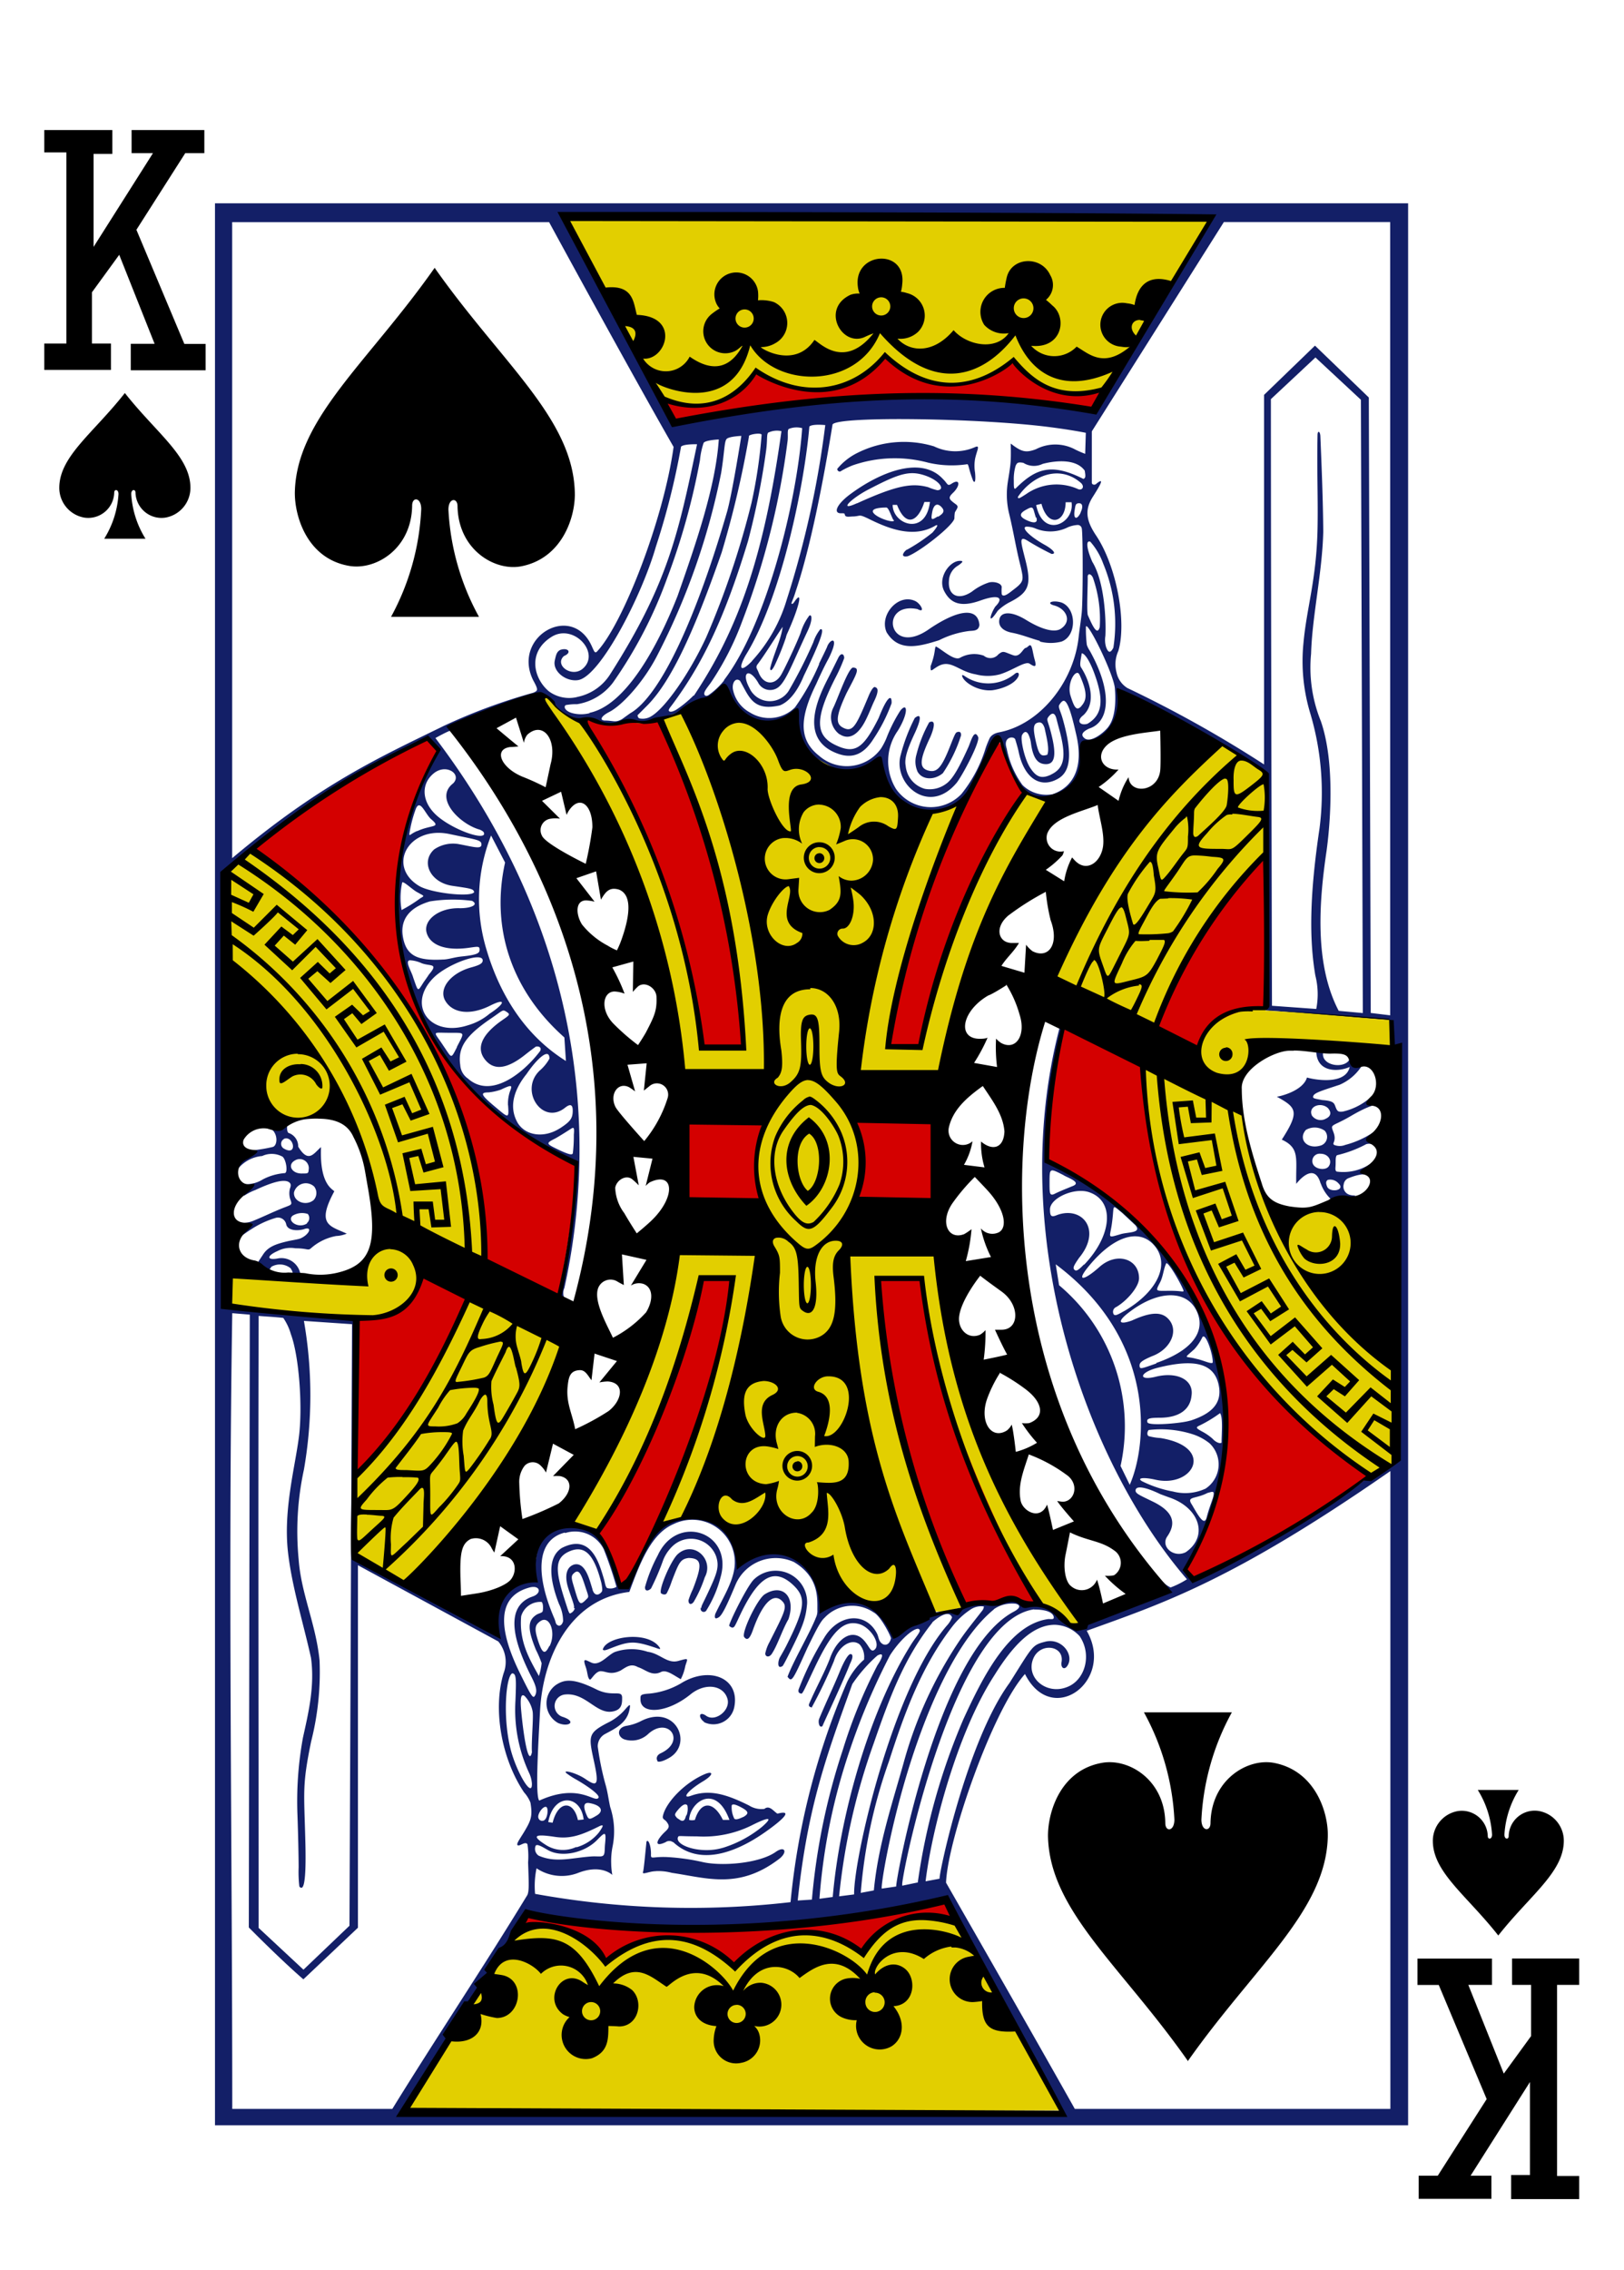 <svg xmlns="http://www.w3.org/2000/svg" viewBox="0 0 178.58 249.45">
  <title>S13</title>
  <path d="M13.72,43.2c-3.45,4.39-7.14,6.91-7.2,10.33a3.32,3.32,0,0,0,2.76,3.35,2.86,2.86,0,0,0,3.28-2.75c0-.4.47-.39.47.16a10.45,10.45,0,0,1-1.57,4.91H16a10.45,10.45,0,0,1-1.57-4.91c0-.55.47-.56.47-.16a2.86,2.86,0,0,0,3.28,2.75,3.32,3.32,0,0,0,2.76-3.35c-.06-3.42-3.75-5.95-7.2-10.33Z"/>
  <path d="M164.76,212.69c-3.45-4.39-7.14-6.91-7.2-10.33a3.32,3.32,0,0,1,2.76-3.35,2.86,2.86,0,0,1,3.28,2.75c0,.4.47.39.47-.16a10.45,10.45,0,0,0-1.57-4.91H167a10.45,10.45,0,0,0-1.57,4.91c0,.55.47.56.47.16A2.86,2.86,0,0,1,169.2,199a3.32,3.32,0,0,1,2.76,3.35c-.06,3.42-3.75,5.95-7.2,10.33Z"/>
  <path d="M14.36,37.78H17L13.11,28l-3,4.12,0,5.63h2.09v2.9H4.87v-2.9H7.3v-21H4.87V14.29h7.48v2.62H10.29l0,10.22,6.53-10.3H14.47V14.29h8v2.54h-2.1L15,25.25l5.27,12.54h2.34v2.9H14.38l0-2.91Z"/>
  <path d="M164.12,218.11h-2.66l3.9,9.75,3-4.12,0-5.63h-2.09v-2.9h7.38v2.9h-2.43v21h2.43v2.54h-7.48V239h2.07l0-10.22-6.53,10.3H164v2.54h-8v-2.54h2.1l5.38-8.42-5.27-12.54h-2.34v-2.9h8.19l0,2.91Z"/>
  <path d="M23.64,22.34h131.2v211.2H23.64ZM116.76,232.2c-4.88-8.89-12.59-23.36-12.82-23.47-2.85,1.53-31.93,5.44-45.91,1.65-4.78,7.22-9.48,14.36-13.64,21.52ZM72.11,205.62c-.73,0-1.55.46-1.4.07.09-.23.29-2.5.38-3.32.22-.36.53.59.49,1.47,0,.51.22.14,1.88.23a23.29,23.29,0,0,1,3.87.56c2.12.46,6.22.13,8-1.15,1-.69,1.31.06.33.8-4.43,3.37-7.93,2.08-11.78,1.52a5.73,5.73,0,0,0-1.75-.19ZM74,202.43a.69.69,0,0,0-.81,0c-1.36.64-1-.28,0-1.2.45-.42.43-.63.09-1.07-.17-.22-.46-.25-.39-.59.29-1.44,2.31-3.62,4.57-4.6.94-.41,1.09,0-.1.74-1.82,1.08-2.41,2-1.38,1.62,2-.72,3.83-.21,6.39,1.07a2.55,2.55,0,0,0,1.69.37c.46-.38.87.08,1.16.32s.22.21.42.17c1.46-.34.58.59-1.41,2-3.57,2.53-7.46,3.72-10.2,1.16Zm5.49.62a12.83,12.83,0,0,0,4.32-2.32c1.33-1.17.58-1-.95-.25a11.91,11.91,0,0,1-6.23,1.31c-2.08,0-2-.13-2.09.13-.27.91,2.59,1.84,4.93,1.13Zm-4-3.56a1.94,1.94,0,0,0,.1-1.08c-.19-.31-.6-.08-1.13.58-.32.41-.28.47,0,.79l.38.25c.44.19.51-.22.61-.54Zm.91.54c.64-2.18,2.07-2.14,3.09-.05h.72c-1.48-4.06-4.34-2-4.43,0a1.19,1.19,0,0,0,.63,0Zm5.34-.37c.67-.38.58-.63-.28-1.08-.61-.32-.93-.38-1-.18a2.79,2.79,0,0,0,.29,1.45C80.92,200,81.29,199.86,81.7,199.67Zm-9.46-6.2c-.12-.2-.1-.58.37-.8,2.89-1.34.79-4.18-1.45-2.05a2.64,2.64,0,0,1-2.58.51c-.77-.33-.78-1.27.24-1.47a5.46,5.46,0,0,0,1.51-.47c3.88-2.08,5.95,2.45,3.19,4-.57.33-1.17.52-1.28.33Zm-10.88-4.11a2.48,2.48,0,0,1-.31-4.17c.94-.64,1.9-.82,4.49.46,1.83.91,2.88-.07,2.83,1,0,.64-.07,1.29-1.13,1.44-1.73.25-2.91-2.1-5.13-1.88a1.26,1.26,0,0,0-.24,2.47c1.54.52.61,1.14-.5.68Zm28.86.37c-.21,0-.3-.57-.18-.85.78-1.88,1.51-3.36,2.23-5.11.57-1.4,1-2,1.21-2s.38.21-.05,1.07c-.59,1.56-2.67,6-3,6.77a.17.17,0,0,1-.19.13Zm-12.82-.5c-.7-.5-.58-1.24.21-.68,1,.72,2.69-.6,2.35-1.84-.41-1.5-2.4-1.86-4.06-.52-2.62,2.12-5.51,2.23-5.51.57,0-.47-.06-.58,1-.65a8.55,8.55,0,0,0,3.41-1.1c3.19-2,6.59-.6,5.89,2.65A2.34,2.34,0,0,1,77.4,189.23Zm-12.58-4.65c-.27-.2-.23-.78-.45-1.39-.39-1.1,0-.75.67-.46.93.36,1.81-.94,2.59-1.21a5.61,5.61,0,0,1,3.56,0c1.36.18,2.13,1.35,3.37,1s1-.27.76.56a5.32,5.32,0,0,1-.5,1.45c-.93-.52-1.63-1.11-2.24-.76-1,.44-1.66-.32-2.48-.57-.77-.44-1.28,0-1.9.38-1.07.52-1.54.1-2.15.07s-1.09,1-1.22.92Zm20.89-2.43c.19-.33.46-.79.72-1.3,2.07-4.13,2.22-5.28.75-6.67-2-1.87-3.64-1.06-5.53,2.67-.46.91-.73,1.59-.92,1.87s-.46.07-.58-.05,1.86-4.2,2.68-5.07a3.46,3.46,0,0,1,5.88,2.63c-.13,1.55-.42,2.4-1.84,5.25-.35.7-.65,1.3-.84,1.59-.66.45-.51-.58-.32-.92Zm-19.47-.86c.33-1.47,5-2.15,6.27-.22.12.19,0,.18-.48,0-2.39-.79-2.87-.75-5.16.16-.34.13-.59.19-.63,0Zm17.87.42a4.42,4.42,0,0,1,.44-1.21c1.57-3.11,2-3.86,1.52-4.44-.93-1.13-2.18-.15-3.33,3.1-.43,1.21-.72,1-.93.76-.4-.37,1.38-4.14,2.23-4.71,1.94-1.24,3.47.2,2.62,2.73-.67,1.14-1.22,2.91-1.85,3.83-.3.42-.7.29-.7-.07Zm-7-5c-.09-.16.09-.37.76-1.81.93-2,1.21-2.73.84-3.86a2.94,2.94,0,0,0-4.73-1.19,4.35,4.35,0,0,0-1.08,1.55,26.3,26.3,0,0,1-1.35,3.16c-.29.29-.69.35-.66-.16a16.79,16.79,0,0,1,1.4-3.48c2.15-4.69,8.35-2.52,6.9,2.42a12.9,12.9,0,0,1-1.53,3.59A.32.32,0,0,1,77.07,176.65Zm-1.44-.86a8.56,8.56,0,0,1,.48-1.21c1-2.6,1.06-3.4-.47-3.43-.91.12-1.05.49-1.85,2.55a8.31,8.31,0,0,1-.56,1.34c-.17.22-.48.09-.61,0-.33-.34,1.1-3.7,1.86-4.34,1.74-1.52,4,.64,2.94,2.57a13.9,13.9,0,0,1-1.21,2.69c-.26.37-.58.32-.58-.14Zm-37-30.33-5.29-.36a47.57,47.57,0,0,1,0,16.34,32,32,0,0,0-.58,9.86c.28,3.82,1.89,7.06,2.3,11.11a31,31,0,0,1-.93,8.92c-1,4.88-.77,5.39-.63,11.12.13,5.31-.36,5.12-.66,4.81a13.43,13.43,0,0,1-.08-2.1c0-1.12-.06-3.85-.13-5.74a38.92,38.92,0,0,1,.6-8.51c.62-2.8,1.31-5.67.89-8.78-.87-3.92-2.1-7.83-2.53-11.6-.53-4.65.77-9.32,1.2-12.7s0-8.91-.88-11.26a6.13,6.13,0,0,0-.84-1.8c-.83-.1-2-.16-2.71-.22-.06,22.41,0,44.83,0,67.25l4.93,4.59,5.06-4.83ZM39,171.17s7.52,4.35,15.81,8.62c-.79-4.89,1.71-5.63,4.07-6.19-.56-9.44,8.05-7.51,9.37.7H69c1.49-4.09,3-6.92,6.37-7.59,2.63-.52,5.23,1.15,5.89,5.1-.12-.28,8.73-5.22,9,5.22,4-2.51,6.89-.34,8,2.84,1.7-2.6,5.94-2.71,7.3-2.9-.07-.59,4.94-1.56,7.18-.79,2.74-.36,3.88,1.86,5.24,2.48,2.85-.81,10.49-3.5,9.84-4.89a3,3,0,0,0,.9.67,9.42,9.42,0,0,0,1.8-.9c-11-12.72-20-37.66-14-60.62-.85-.76.77-.13.39,0,0,0-2.09,10.23-1.84,14.65,24.61,11.77,21.58,36.57,15.29,44.74l1,1.34c.44.3,19.38-10.8,18.76-11.25l3.58-1.79-.58-48.48L139,111a1.28,1.28,0,0,1,.33-.51c.13-3-.13-7.34,0-11,.06-10.47.16-14,0-14.32C135,82.28,128.48,78,123,76a18.47,18.47,0,0,1-.26,4.58c-5.13,1.65-2.75,3.75-4.65,6a4.08,4.08,0,0,1-5.7,0c-1.72-1.67-2.53-5.51-2.53-5.51-2.72,2.92-2.16,6.44-5.79,7.77-5.84,2.91-7.7-5.79-7.36-5.59-2.24,2.17-8.52,3.93-9.2-5.23-2.83,2.61-6,1.32-7.34-1.9-1.72.06-3.66,1.42-5.4,2.15a13.38,13.38,0,0,1-5.23,1.11,12.2,12.2,0,0,1-5.24-.29,3.45,3.45,0,0,1-3.22-1.67,2.21,2.21,0,0,0-2.45-.9c-2.81,1.49-5.82,1.84-9.13,3.4-.21.14.29.42.12.36s-1.74.82-1.74.82c16.79,22.17,17.7,44.56,14.18,60.43a1.36,1.36,0,0,0,.15,1.38c-.53-.09-.54.06-.64-.28.35-4.79,1.81-6.87,1.77-14.55-6-3.29-12.84-8.12-15.76-14.08-6.43-10.06-4.31-22.06.51-31.57l-1.2-1.25A107,107,0,0,0,24.51,95.89l.06,47.57L39,145.14ZM32,139.4a1.87,1.87,0,0,0-2.14-.21c-.11.1-.36.6-.43.58-.34-.3-.68-.32-1.2-.86l.7-1.06c.55-.84,1.34-1.13,2.68-1.45.47-.11,1.19-.21,1.44-.32,1-.44,1.35-1.38.34-1-.74.2-1.78.14-1.92-.55a.92.92,0,0,0-1.12-.71,10.13,10.13,0,0,0-2.74,1.27c-.38.23-1.11.76-1.11.76-.11.18-.54-1.14-.14-1.53a2.64,2.64,0,0,0,1.39-.13c1.2-.48,2.35-1.06,3.55-1.52.77-.3.84-.28.64-.83a2.13,2.13,0,0,1-.06-1.22c.14-.37.12-.56-.11-.72-.54-.36-1.84,0-3.68.86a6.31,6.31,0,0,0-1.28.66c.23-.58.09-.69.09-1.3a3.41,3.41,0,0,0,2-.52,6.19,6.19,0,0,1,2.4-.69c.37,0,.2-1.41-.22-1.8a2.47,2.47,0,0,0-2.25-.08,3.84,3.84,0,0,0-2.65,1.39c.6-1.65.15-1,1.45-2a17.34,17.34,0,0,0,2.34-.38c.55-.12.64-1.42-.16-2-.5-.44,1.82-.45,1.78-.32s-.05.63.13.77A1.55,1.55,0,0,1,32.79,126c1.15,1.9,1.72.71,2.51.05-.17,4.13,1.27,4.6,1.46,4.86-2,3.7-.49,3.79,1.37,4.65a3.46,3.46,0,0,1-1.17.26,5.75,5.75,0,0,0-2.77,1.35c-.34.29-.35,0-1.71,0a3.14,3.14,0,0,0-2,.32c-1.15.51-1.15,1,0,.81A2.12,2.12,0,0,1,33,139.85c.1.19,0,.2,0,.19-.25,0-.82,0-.81-.07s0-.25-.22-.57Zm1.75-5a.72.72,0,0,0,.1-1,2,2,0,0,0-1.66.18c-.7.55.58,1.48,1.56.87Zm.7-2.49a1.15,1.15,0,0,0,.1-1.52,1.34,1.34,0,0,0-2.22.64c-.09,1,1.28,1.53,2.12.87Zm-.5-3.41a1,1,0,0,0-1.49-1c-.93.49-.37,1.51.8,1.45.65,0,.65,0,.69-.5Zm-2.72-3.34a.6.6,0,0,0,0,1.06C32.79,127.11,32.29,124.69,31.2,125.15Zm114,4.93c-.72-2.65-2.69,0-2.69,0-.07-2.72.44-3.93-1.59-4.86,2-3.1,1.61-3.53-.55-4.72.2,0,2.87-.58,3.32-2.11.1.07,4.19,1.08,4.7-1.16-1.23.56-3.66.65-3.68-1.76.23-.07.8,0,.76.13-.32,1.54,2.48,1.93,2.94.71a6.88,6.88,0,0,0,1.35.73,5.44,5.44,0,0,1-2.48,2.15c-2.17.72-2.92.92-2.92,1.35,0,.17.35.2,1,.33,1.35.09,1.32.38,1.5.83s.31.48.76.44a7,7,0,0,0,3.38-1.86c.13,0,.28,1.13.37,1.17,0-.18-1.09.14-2.78,1.13-1.38.81-1.92.93-2.1,1.15s.21.67.24,1.23-.28.69-.05.84a1.62,1.62,0,0,0,1.22,0,10.18,10.18,0,0,0,3.15-1.43c-.23.43.15,1.53.15,1.53a1.14,1.14,0,0,0-1-.18,13.1,13.1,0,0,1-3.21,1.21c-.17.15-.14.5-.15,1,0,.36-.1.69.12.8a5.34,5.34,0,0,0,3.91-1l-.29,1.52c-.39-.44-1.51-.12-2.26.18a.84.84,0,0,0-.59.69.94.94,0,0,0,.61,1.15,1.6,1.6,0,0,0,.7.07c-1.24.79-1.26,1-2.69.45a4.51,4.51,0,0,1-1.16-1.79Zm2,0a1.21,1.21,0,0,0-1.21-.44c-.29.16-.19.48-.09.73.25.69,2,.47,1.31-.29Zm-1.14-1.9c.46-.6,0-1.41-.89-1.41a.8.8,0,0,0-.89.82c0,.87,1.4,1.09,1.78.59Zm-.94-2.29a1,1,0,0,0,.52-1.65,1.92,1.92,0,0,0-2.07-.09c-.89,1,.11,2.14,1.55,1.74Zm.7-3c.5-.26.59-.68.15-1.16-.8-.68-2.18-.15-1.74.84a1.17,1.17,0,0,0,1.58.32ZM44.16,100a15.81,15.81,0,0,0,2.07-1.3c.53-.29.37-.24-.31-.64-.53-.25-1.6-1.33-1.7-1.07A8,8,0,0,0,44.16,100ZM63.1,124.69c.1-1.09-.09-.77-.68-.42-.43.28-1.13.71-1.4.85-1.08.54-.95.57.57,1.3,1,.46,1.31.51,1.4.32a16.08,16.08,0,0,0,.11-2.05ZM61.55,124c1-.65,1.37-1,1.42-1.72s-.09-1.15-.83-.56c-2.5,2-5.08-1.91-2.79-4.08a4.79,4.79,0,0,0,1.07-1.31c0-1.26-1.37,0-2.52,1.69-1.27,1.57-2.06,3.53-.95,5.41.89,1.38,2.88,1.65,4.59.57Zm-5.69-2.54a4.17,4.17,0,0,1,.21-1.51c.28-.72.27-.81-1-.21a5.89,5.89,0,0,1-1.35.3c-1,0-.78.32.71,1.57s1.55,1.37,1.44-.16Zm3.55-6c.16-.38-.17-.52-.49-.45,0,0-.57.41-1.21.92-1.95,1.54-3.37,1.72-4.34.55s-.57-2.6,1.62-4.21c1-.71,1.2-.76.73-1.07s-.37-.2-1.76.74c-2.79,1.9-3.63,3.2-3.35,5.09a1.94,1.94,0,0,0,.85,1.49c2.66,2.37,6.36-.9,7.95-3.05Zm2.82,1.12L62.06,114c-5.84-5.17-8.11-12.06-6.52-19.22L54,91.81a19.1,19.1,0,0,0-.47,12.65c1.23,4.09,3.7,9,8.69,12.12Zm-12-1.52c.9-1.74.93-1.55-.81-1.57-2,0-1.77-.26-.65,1.45C49.71,116.3,49.55,116.42,50.26,115.05Zm1.2-2.39a6.47,6.47,0,0,0,2.41-1.28c1.75-1.14,1.82-1.77.07-.89-2.25,1.13-4.23.84-5-.63-.65-1.31.71-3,3-3.59.77-.22,1.17-.4,1.17-.74,0-1-3.82.34-5.4,1.9-3,3-.38,6.57,3.75,5.23ZM46.54,108c.1-.16.38-.53.63-.92,1.08-1.26.17-.88-.79-1.23a3.48,3.48,0,0,0-1.32-.33c-.57.09.19,1.2.38,1.91C46,109,45.9,109,46.54,108Zm4.07-2.88c1.93-.19,2.13-.38,2.13-.78s-.24-.32-1.2-.19c-2.56.36-4.26-.3-4.63-1.67s1.36-2.76,3.67-2.68c1.25,0,2.09-.39,1.33-.81a16.21,16.21,0,0,0-4.63.06c-2.29.67-3.23,2-3,3.73.32,2.19,1.51,2.82,4.41,2.66.56,0,1.27-.25,1.95-.32ZM52.11,98c0-.34-.55-.39-2.37-.66-2.42-.36-3.51-2.62-2-4a3.68,3.68,0,0,1,2.61-.6c1.6.29,2.58.62,2.59.08s-.46-.52-3.46-1.16c-4.53-1-7,3.51-3.4,5.69,1.38.83,6.07,1.3,6.07.62Zm1.12-6.4c0-.17-.15-.3-.49-.44-2.12-.58-5.06-3.42-2.91-5.08,1-1-.77-2.24-2.16-1.08s-1.32,3.1.34,4.6,5.22,2.81,5.23,2Zm-7.35-.27c1.58-.74,2.71-.32,1.5-1.34-.68-.63-1.25-2.42-1.73-.9A14.23,14.23,0,0,0,45,91.72C45.13,91.83,45.11,91.65,45.88,91.31ZM99.06,82.9a19.59,19.59,0,0,1,1.53-4c.79-.63.68.21,0,1.67s-1.18,2.69-1,3.57a2.89,2.89,0,0,0,2.1,2.54,3,3,0,0,0,2.37-.57c.77-.55,1.51-2,2.38-3.91.28-.55.66-2.23,1.12-1.21.22.53-1.64,4.07-2.34,5C102.15,89.72,98.1,86.09,99.06,82.9Zm13.38,3.37a3.74,3.74,0,0,0,3.32,1c2.37-.84,3.44-3.08,2.55-6.7-.45-2-.84-3.28-1.23-3.53-.19-.12-.4.11-.58.39s.09.6.36,1.56c1.13,4,.84,5.83-.55,6.6-2,1.11-3.72-.17-4.3-3-.09-.44-.37-1.34-.37-1.34-.15-.4-1.39-.31-.94,1A10,10,0,0,0,112.44,86.27ZM122.6,75.75c0-1.41-3-7.54-3.19-6.89a14.64,14.64,0,0,0,.1,2,2.54,2.54,0,0,0,.32.64c2.57,4.6,2.17,7.85-.06,8.56-.76.35-.92.69-.58,1,.69.75,2.41-.73,2.74-1.27C122.78,78.62,122.66,76.41,122.6,75.75Zm-43-1c4.53-5.86,8-19.23,8.61-27.7a2.28,2.28,0,0,0-1.49.09c-.16.21-.05.68-.11,1.28a85.47,85.47,0,0,1-5,19.86,31.49,31.49,0,0,1-3.38,6.64c-.23.34-.52.69-.63.89-.33.48-.09.79.29.59a8.17,8.17,0,0,0,1.75-1.65Zm-3.3,1.7c5-7.49,7.75-15.58,9.63-29.07a2.21,2.21,0,0,0-1.47.17c-.17.25-.06.75-.21,1.92a84.23,84.23,0,0,1-2,10C79.61,68.15,77.18,73,74,77.33c-.26.36-.49.59-.46.75s.34.21.85-.11a12.16,12.16,0,0,0,1.88-1.55Zm-4.71,2.27c1.51-.86,4.17-4.61,6.05-8.65a94,94,0,0,0,5-14.82,53.56,53.56,0,0,0,1.11-7.49c-.1-.25-1.58,0-1.39.21a109.54,109.54,0,0,1-3,12.73c-2.93,8.4-5.47,14.09-8.19,16.83l-1.06,1.06s0,.31.24.36a1.79,1.79,0,0,0,1.26-.24Zm-2.31-.33c3.41-1.92,7.4-10.88,10.66-22.12.56-1.92,1.58-8.37,1.58-8.37s-1.36.05-1.62.34-.22,1.38-.6,3.73a75.92,75.92,0,0,1-7,20c-1.44,2.84-3.83,5.52-5.33,6.28-.84.43-1.09.9-.47.93,1,0,1.13.26,1.89-.15ZM116,178.54c-2.56,0-4.73,2.46-6.66,5.56-4.12,6.36-6.88,17-7.56,22.63l1.55-.29c-.23.11,2.9-15,7.68-21.51,2.58-4.09,2.47-4.15,3.92-4.53,1.83-.47,3.3,1.52,2.39,2.72-.33.41-.69.11-.59-.47.33-1.85-2.36-2.21-3.11-.39-.86,2.09,1.43,4,3.67,3.14,2-.71,2.84-3.53,1.43-5.61a3.86,3.86,0,0,0-2.74-1.25Zm-13.46-.26c-3.06,3.87-4.58,7.85-6.46,13.28a70.64,70.64,0,0,0-3.81,16.82l1.65-.21c-.06-3.91,4.2-22.55,10.19-29.53a2.86,2.86,0,0,0,.58-.91C104.33,176.77,102.91,177.91,102.51,178.28Zm6.76-1.44c-4,3.27-7.14,10.42-9.23,17-2.26,7.14-3.27,13.69-3.1,13.69l1.58-.23c-.12-.41,4.43-25.59,12.87-30.17.73-.37.89-.74.27-.9a3.52,3.52,0,0,0-2.38.58Zm4.44,0C105.06,178,99.39,204.75,99.21,207c0,0,0,.21,0,.21l1.73-.36,0-.13a70.18,70.18,0,0,1,5-17.81c2.11-4.58,5-10.43,9.35-11,.35,0,.69.1.56-.32-.26-.66-1.56-.74-2.16-.72Zm-51.64-8.43c-3.13.81-3.23,4.59-1.15,9.42.16.36.13.56.29.7.36.31.64-.12.68-.41a4.35,4.35,0,0,0-.46-1.89c-1.29-3.34-1-5.27.3-6.12,3.28-1.7,4.16,1.79,4.65,3.4.12.39.16.93.38,1a1.3,1.3,0,0,0,1-.14,43.35,43.35,0,0,0-1.4-4.13,3.52,3.52,0,0,0-4.24-1.78ZM39.36,172l0,39.83-6,5.67c-2.57-2.22-6-5.7-6-5.7l.11-67.34-1.93-.16c-.47,28.93,0,58.45,0,87.44h17.6C48,223.86,53.19,216.12,58,208.22c.18-.45.16-1.11.07-3.56a9,9,0,0,0-.07-2c-.15-.24-.46-.07-.75.06s-.47.09-.31-.27c.09-.2.38-.64.64-1.06.82-1.36,1-1.8.75-3.31a3.73,3.73,0,0,0-.7-1.12c-2.47-3.67-3.47-9.12-2.25-13.1a3.5,3.5,0,0,0-.59-3.49ZM117,129.16c-1.61-.83-1.58-.82-1.59.76,0,1.18,0,1.47.47,1.31.64-.33,1.41-.62,2-.87,1.12-.39-.3-.88-.88-1.19Zm6.38,4.1c-1.25-1-.79-.89-1.14,1.38-.21,1.37-.49,1.41.92,1,.8-.28,2.44-.1,1.7-1ZM69.2,174.93c-6.71.81-9.51,7.45-9.81,13-.24,4.38-.53,9.48-.09,9.93,4.4-2,6.09.31,6.51-.31.19-.27-1-1.17-2.44-2a9,9,0,0,1-1.07-.69c-.53-.45,1.07-.06,2.08.63,1.29.88,1.51.7.95-1.88-.61-2.81-.71-3.15,1.43-4.27a6,6,0,0,0,2-1.52c.49-.55.62-.69.44.13-.31,1.41-1.56,2-2.68,2.6a1.53,1.53,0,0,0-.79,1.37,31.25,31.25,0,0,0,.84,4.13c.25.83.34,1.67.53,2.52a8.43,8.43,0,0,1,.28,4.24,8.15,8.15,0,0,0-.17,2c0,.52.12,1.22.12,1.22s-1.2-1.24-3.82-.2A5,5,0,0,1,59,205.3a9.45,9.45,0,0,0-.16,2.81,95.93,95.93,0,0,0,28.09.91,80.3,80.3,0,0,1,6.22-24.19,8,8,0,0,1,1.79-2.4c.14-.07.06-.21.09-.32a2.08,2.08,0,0,0-.5-1.41c-.91-.73-2.35.21-2.83,1.83a53,53,0,0,1-2.45,5.11c-.11-.07-.38-.08-.28-.4.73-1.71,1.73-3.51,2.29-5,.78-2.21,2.47-3.37,3.73-2,.43.48.61.92.81,1.07s.35,0,.48-.15c.48-.72-.63-2.37-1.81-2.7-1.71-.48-3,.78-4.92,4.86-1.12,2.35-1.32,2.95-1.5,2.76,0,0-.34,0-.23-.44A33.28,33.28,0,0,1,90.61,180c1.59-2.68,4.55-2.89,5.79-.57.19.32.2.73.41,1,.38.5,1,.4,1.17-.42-.17-.54-1.21-2.5-1.93-2.84a4.16,4.16,0,0,0-5.38.6c-.39.35-.79,1.05-1.91,3.36-1.66,3.7-1.7,3.71-2.16,3.12.67-1.8,2.42-4.72,3.13-6.52a1.67,1.67,0,0,0,.15-.83c0-1.3.17-3.61-2.57-5.25a4.8,4.8,0,0,0-6.46,2.56c-.8,1.91-1.39,3.22-1.79,3.49-.57.38-.46-.15-.41-.34.81-1.73,1.95-3.48,2.13-5.22a4.68,4.68,0,0,0-6.7-4.67c-2.52,1.07-3.73,4.38-4.87,7.44ZM48.64,79.84a63.36,63.36,0,0,1,10-3.72c.51-.22.59-.28,0-1.35-2.38-4.76,4.16-8.56,6.38-3.88.3.62.37,1,.66.67,2.81-3,7.29-14.46,8.39-22.45-5-8.72-13.69-24.7-13.69-24.7H25.53V94.3c9.72-8.18,16.33-11.14,23.12-14.46Zm41.42-6.9c.27-.56.7-1.42.88-1.83.23-.74,1.08-1.2.66.12a9.12,9.12,0,0,1-.51,1.18c-.5.91-1,2-1.34,2.76-1.93,3.91-1.84,6.19.32,7.88a4.63,4.63,0,0,0,6.8-.78,7.37,7.37,0,0,0,.59-1.12A17,17,0,0,1,99,78.09c.8-1,.93.25-.27,2.2a5.81,5.81,0,0,0-.21,6.39,4.65,4.65,0,0,0,7.2.57h0a14.93,14.93,0,0,0,2.65-5c.15-.46.31-.81.43-1.08s.43-.58,1.08-.7c4.46-.86,8.21-5.49,8.74-10.53.07-.68.26-1.89.33-2.61.14-1.43.14-8.84,0-9.28a.45.45,0,0,0-.5-.36,3.34,3.34,0,0,0-1,.24,4.3,4.3,0,0,1-3.57.15,2.6,2.6,0,0,0-1-.21c-.62.05.21,1,2,2,.78.43,1.4,1,.76,1A29.05,29.05,0,0,1,113,59.42c-1-.62-.74.16-.22,2.21.69,2.75.29,3.52-1.86,4.6a5.64,5.64,0,0,0-1.21.89c-1.14,1.7-.85.45-.27-.46,1-1,.38-1.39-1.63-.67-2.3.82-3.34.22-4-1.07-.73-1.46.64-3.33,1.78-3.29.37,0,.3.15-.24.52a2,2,0,0,0-1,1.66c-.14,1.58,1,2.24,2.54,1.19a6,6,0,0,1,1.88-1c.55-.13,1.38.08,1.38.53a4.39,4.39,0,0,0,0,.74c.15.5.94-.21,1.28-.46,1.18-.89,1.14-1.06.82-2.5-.52-2-.79-3.85-1.29-5.89a8.87,8.87,0,0,1-.15-3.37c.08-.55.29-1.67.33-2.44s0-1.87,0-1.87c1.17.9,1.64,1.06,2.78.62a4.64,4.64,0,0,1,4.36.06c.55.27,1.05.45,1.05.45l.07-2.31s-1.37-.29-3.92-.62c-7.65-1-23.35-1.23-23.93-.3-1,6.18-2.44,13.58-4.06,18.36-.28.95-.56,1.33-.41,1.36s.34-.36.48-.51c.74-.87.17,1.19-.95,3.67a2.2,2.2,0,0,0-.19.54A27.87,27.87,0,0,1,85.24,73c-.3.65-.55.84-.55.43.34-1.43,1.24-3.27,1.37-4.55-.79,1.15-1.94,3.05-2.81,4.19-.16.31,0,.4.15.78.52,1.41,1.79,1.54,2.52.26.41-.71,1.68-3.4,2.12-4.57A5.94,5.94,0,0,1,89,67.64c.3-.16.36.53-.18,1.67-1.63,3.47-2.34,5.41-3.14,6.13A1.48,1.48,0,0,1,83.36,75c-1-1.68-1.88-1.12-.95.6a2.46,2.46,0,0,0,4.3.34,51.61,51.61,0,0,0,2.72-5.35,4.63,4.63,0,0,1,.76-1.43c.6-.23-.08,1.54-1.8,5.1-.56,1.37-1.45,2.81-2.66,3.26-2.94.65-3.33-.92-4.35-2.7-.5-.44-.95.27-.76,1.05a3.68,3.68,0,0,0,1.86,2.43,4,4,0,0,0,4.94-.57,24.88,24.88,0,0,0,2.66-4.76Zm10.8,11.76a2.67,2.67,0,0,1-.09-1.76,14.52,14.52,0,0,1,1.41-3.57c1-.46.23,1.37.11,1.64-1.16,2.45-1.27,3.39-.19,3.67.93.24,1.43-.33,2.31-2.52.45-1.13.63-1.62.79-1.69.34-.14.5,0,.48.34a16,16,0,0,1-2,4.15c-.93.79-2.34.79-2.83-.26Zm-8.72-1.88c-4.65-1.66-1.86-6.77-.92-8.61.16-.31.75-1.5.94-1.89.34-.7.68-.43.67,0a18.21,18.21,0,0,1-1,2.23c-2.25,4.44-2.17,6.24,0,7.3s3.09.44,4.79-2.95c1-2.54,1.47-2.58,1.42-1.62a18.25,18.25,0,0,1-2,3.93C95,82.86,93.77,83.41,92.14,82.82Zm.16-2.14a2.33,2.33,0,0,1-.68-2.89c.45-.88,1.6-4.24,2.15-4.43.87,0,.41.71-.67,2.78-1.28,2.74-1.23,3.47-.25,3.89s1.35-.41,2.69-3.61c.21-.5.51-1,.68-.92s.59.15-.12,1.6c-.17.35-.45,1.08-.77,1.75-.92,2-2,2.49-3,1.83Zm13.48-6.47c0-.05.13,0,.18,0a4.58,4.58,0,0,0,5.6-.14c.35-.31.6-.1.41.29-.42.83-1.8,1.35-2.86,1.49C107.41,76,105.81,74.83,105.79,74.21Zm-3.45-1a8.12,8.12,0,0,0,.32-1c.19-.72.15-1.25.31-1.15.72.39,2,1.6,2.63,1.21a3.18,3.18,0,0,1,2.59-.22,1.14,1.14,0,0,0,1.61-.15c.57-.45.59-.26,1.62.1.77.27,1.07-.75,1.39-.81.12,0,.38-.31.46-.29.25,0,.28.76.51,1.57s.09.89-.55.46c-.48-.32-1.84.73-3.27,1.17a5.2,5.2,0,0,1-2.66,0c-1.93-.33-2.73-1.71-4.17-.87-.77.45-.79.72-.79-.07Zm-4.8-3.66c-.93-1.89,1.21-4.39,3.1-3.51.63.29,1.18,1.4.26.89-4.3-.87-3.22,5.47,1.39,2.12,3.07-2.05,5.24-2.37,5.42-.38-.09.73-.73.61-1.22.68a10.13,10.13,0,0,0-3.21,1c-2.24.71-4.43,1.29-5.74-.82Zm16.81.87c-1-.27-2-.69-3.05-.89s-1.57-.76-1.38-1.53,1.29-.88,2.92.12c1.81,1.11,3.12,1.38,3.78,1,1.34-.85.62-2.23-.66-2.58-1-.27-.25-.64.78-.33,1.66.63,1.7,3.66,0,4.29a4.72,4.72,0,0,1-2.37,0Zm-14.63-10a19.34,19.34,0,0,0,2.82-1.89c.22-.24.83-1,.36-.79-2.49,1.51-5.38.26-7.47-.78-1-.47-.76-.26-1.53-.21-.52,0-.94.15-1-.23,0-.17-.33-.1-.52-.12-.77-.08-.28-1.11,1.34-2.25,3-2.17,7.56-4.16,10-1.49.5.48.45.8.9.51,1-.67,1,.22.17,1-.6.57-.38.72.35,1.26.35.26.06.5-.13.88a4.1,4.1,0,0,0-.05.66c-.16.81-3.81,3.66-5.13,4.15-.91.17-.43-.52-.08-.74Zm1.93-5.24c-.69,2.12-2,2.84-3,.3l-.48,0c0,2.15,3.63,3.48,4.1-.32-.29,0-.44,0-.6,0Zm-3.38,2c-.25-.42-.53-1.39-.79-1.41-.71,0-1.69.1-1.46.54C96.39,56.95,98.57,57.6,98.28,57.11Zm4.87-.38c.66-.4.8-.67.37-1.11s-.84-.28-1,.63S102.46,57.15,103.15,56.73Zm-8.89-1.49c4.39-2,6.06-2.26,7.84-1.77a5.68,5.68,0,0,0,1,.33c.85-.05.31-1-1.22-1.57-1.75-.63-2.86-.34-6.23,1.42-2,1-3.57,2.57-1.4,1.58ZM107,52.81a12.71,12.71,0,0,1-.4-1.21c-.08-.29-.14-.59-.23-.59a11.51,11.51,0,0,1-4.31-.17,14.13,14.13,0,0,0-8.28.29,8.88,8.88,0,0,0-1.28.62c-.18.17-.44,0-.43-.23a6.71,6.71,0,0,1,2.23-1.76,11.41,11.41,0,0,1,8.41-.71,5.36,5.36,0,0,0,4.51.08c.62-.27.18.4,0,1.3a4.46,4.46,0,0,0,0,1.5c.08.85,0,1.27-.23.87Zm45.89,178.93V161.65c-17.5,12.15-25.16,14.57-33.39,17.55,3.14,5.46-3.81,10.69-6.79,4.75-3.58,4-8.51,18.23-8.68,22.93,0,0,9.52,16.59,14.16,24.86Zm-63.61-23a71.86,71.86,0,0,1,3.4-16.46A55.34,55.34,0,0,1,96.48,183c.66-1,.71-1.45,0-1.08a16.39,16.39,0,0,0-2.76,3.14c-2.77,7.7-4.91,13.37-6,23.78Zm2.29-.29c.74-8.57,3.87-20.13,8.57-27.67.44-.72,1-1.34,1-1.59-.06-.73-1.87.53-3.27,2.7a73,73,0,0,0-4.34,10.17,65.83,65.83,0,0,0-3.42,16.59Zm4.52-.72c.47-4.94,2-9.47,3.27-14a45.66,45.66,0,0,1,6.06-13.31c.78-1.18,1.7-2.28,2.57-3.41a.8.8,0,0,0,.2-.48,2.07,2.07,0,0,0-1.44.32,8.31,8.31,0,0,0-2,1.84c-3.45,4.44-5.31,9.62-7,14.86A56.23,56.23,0,0,0,94.65,208ZM65,204c.69-.05,1.14.08,1.34-.11s.13-.68.2-1.32c.13-1.36,0-1.28-.85-.41-1.39,1.45-3.94,2-5.45,1.13-.76-.44-1.29-.75-1.37-.38a.9.9,0,0,0,.36,1C61.11,204.73,62.85,204.15,65,204Zm-1.64-1a4.91,4.91,0,0,0,2.5-1.64c.53-.76.52-.87.12-.72-2,1-3.25,1.47-5,1.2-2.38-.36-2.47-.06-.9.93A3.46,3.46,0,0,0,63.4,202.94Zm-3.49-3c.37-.27.46-1.39.17-1.45s-.74.49-.84.94.32.75.68.51Zm3.68,0,.63-.06c-.32-2.79-3.33-2.91-3.89.28l.48.07c.62-2.48,2.31-2.46,2.78-.29Zm2.1-.52c.78-.5.44-1.1-.75-1.33-.82-.19-.77.48-.35,1.39.18.4.32.38.77.13ZM58.49,196a3.26,3.26,0,0,0-.28-1.12,16.48,16.48,0,0,1-1.53-8c.09-2.3.11-3-.36-3-.66.32-1.06,4.61-.21,8.18.6,2.52,2.42,5.65,2.38,3.95Zm0-3.49c-.07-1.2.2-3.9.07-4.49a3.3,3.3,0,0,0-.88-1.66c-.4-.29-.5.26-.36,1.71.32,3.39.86,6,1.18,4.44Zm.34-6.18c.26-.48.16-1-.42-2.12-2.27-4.47-2.57-7.53-.19-8.64.27-.12.43-.15.61-.25.75-.42.46-1.18-.66-.86-3.1.87-3.71,3.78-1.1,9.19,1.33,2.7,1.54,3.07,1.75,2.68Zm.72-3.6a12.23,12.23,0,0,0-.62-1.44C58,179,58,178.08,59,177.43c.31-.18.63-.19.68-.4s.07-.86-.13-1a2.18,2.18,0,0,0-2.24,1.57c-.25,2.79.92,4.72,1.95,6.57a6.49,6.49,0,0,0,.3-1.44Zm.89-1.85c.73-1.48,0-3.41-1-2.75-.65.43-.68.88-.29,2.11.49,1.51.78,1.61,1.25.64Zm2.67-4.15c.08-.31-.17-.83-.61-2.17s-.25-2.36.63-2.64c1.26-.31,1.71,1.77,2,2.65.14.68.58.86,1,.39.11-.13.14-.24,0-1-.82-3.23-1.88-4.25-3.6-3.45s-1.38,2.41-.23,5.92c.15.47.26.82.37.87a.85.85,0,0,0,.54-.58Zm1.3-.92c.38-.38.36-.21-.08-1.55-.49-1.54-.75-1.86-1.28-1.33-.33.32-.16.68.21,1.94.43,1.46.55,1.54,1.15.94Zm66-5.26c2.51-1.75,1.48-4.88-1.83-6-.39-.14-.82-.3-1-.37-1.52-.74-2.7-1-2.71-.39,0,.34.45.51,1.91,1.22,2.16,1.06,2.64,2.28,1.58,3.82-.77,1.11.67,2.38,2,1.75Zm2.28-3.81c.22-.9.54-1.66.7-2.19.21-.82-.06-.63-.6-.5-1.39.72-2.38.33-1.7,1.33C131.84,166.69,132.45,167.71,132.69,166.73Zm-.17-3.13a3.19,3.19,0,0,0,.5-5,5.8,5.8,0,0,0-1.85-1,11.48,11.48,0,0,0-4.86-.47c-.19.22-.19.57,0,.67a6.33,6.33,0,0,0,1.3.21c6.08,1,3.6,5.54-.59,4.57-1.36-.3-2-.16-1.45.17A12.83,12.83,0,0,0,129,163.9a5.3,5.3,0,0,0,3.52-.3Zm-8.29-.45c1.94-4.39,3-15.91-8.14-24.23l.37,2.3a20.24,20.24,0,0,1,6.76,19.86Zm9.92-7.87A14.55,14.55,0,0,1,132,156.6c-.53.24-.55.3.18.7a5.77,5.77,0,0,1,1.15.79c.38.42.84.58,1,.43C134.3,157.86,134.52,155.7,134.15,155.28Zm-3.29.83c2.25-.72,3.45-1.8,3.2-3.63-.38-2.67-2.6-3.24-6.76-2.19-2,.5-2.18,1.45-.28,1,2.4-.62,4.28.31,4,2.08-.15,1.52-1.37,2.41-3.51,2.41-1.13,0-1.48.1-1.33.51S129.94,156.4,130.86,156.11Zm-3.71-6.35c3.68-1.27,5.39-3.24,4.55-5.45-1-2.6-4.2-2.63-7.42-.21-1.51,1.11-1.28,1.52.18,1,1.89-.87,3.11-1,3.88-.31,1.4,1.26.46,3.45-1.67,4.23-1,.43-1.36.67-1.36,1,0,.49.18.37,1.83-.2Zm6.2,0c.09-.77-.77-3.44-1.14-2.82a5.31,5.31,0,0,1-.88,1.31c-1.27,1.14-1,.71.23,1.06C132.26,149.45,133.25,149.95,133.35,149.72Zm-9.73-5.7c3.72-2.17,5.14-5.26,3.21-7.32-1.73-1.85-4.6-.77-7.27,2.59-1.22,1.54-.3,1.35,1.34-.12,1.92-1.71,4.36-.88,4.35,1.25,0,.91-1.29,2.44-2.5,3.15a.57.57,0,0,0-.3.78c.14.24.44.08,1.16-.33Zm6.52-2.26c-.19-.58-1.59-3.08-1.89-3-.32.64-.34,1.49-.72,2.17-.52,1-.45.86,1.2.86,1.23,0,1.38.17,1.42,0Zm-10.93-2.83c3.12-3.26,3.4-7.08.47-8-1.62-.49-4.21.69-4.22,1.91,0,.76.14.9.79.62,2.76-1,4.95,1.64,2.41,4.71-.62.89-.7,1.11-.52,1.3s.38.13,1.06-.58Zm33.66-27.41V24.4H134.58l-14.52,23,0,5.65c0,.2.33.32.54.07.82-.64.51,0-.44,1.49s-.67,2.68.38,4.25c2.22,3.33,3.38,9.43,2.44,12.66a3.53,3.53,0,0,0-.2,2.39,2.63,2.63,0,0,0,1.2,1.7A131.53,131.53,0,0,1,139,84l0-40.61,5.6-5.41,5.92,5.7.21,67.63Zm-3.22-67.64-5-4.65-4.9,4.58c0,21.84.12,66.66.12,66.66l4.87.35a8.34,8.34,0,0,0-.1-3.67c-.68-4-.64-8.81.46-16.18a30.54,30.54,0,0,0-1-12.57,19.79,19.79,0,0,1-.77-7.76c.35-3.92,1.42-6.89,1.55-12.53.07-3.22-.08-6.37,0-10.34,0-.53.27-.47.31.08.15,3.59.29,7,.32,10.51-.11,4.56-1.22,9.26-1.34,13.43a15.7,15.7,0,0,0,1.08,7.42c1.91,5.54.65,14,.63,14.19-.81,5.45-1.4,12.42,1.33,17.63l2.65.24Zm-34.11,41.2c1.46-.68,1.75-1.87,1-4.75-.14-.51-.3-1.12-.36-1.36-.17-.71-.49-.79-.91-.22-.25.34,0,.42.37,2,.59,2.39.25,3.18-.64,3.17s-1.39-.65-1.62-2.2a3.13,3.13,0,0,0-.31-1.1c-.21-.36-.47-.29-.68.1s.24,2.6.9,3.61,1.22,1.23,2.27.75Zm-.4-2.15c.31-.59-.07-2-.28-3-.19-.53-.4-.66-.74-.57-.52.13-.49.7-.31,1.64C114.2,82.93,114.41,83.17,115.15,82.94Zm4.45-3.45c1.67-1,1.83-2.62.71-5.63-.46-1.23-1-2.1-1.35-2.11-.12.79-.24,1.2-.1,1.51,1,1.53,1.73,3.93.28,5.29-.86.65-.32,1.19.46.94ZM64.82,78.33c3.93-.8,7.47-7.19,9.69-12.85,2-5.7,4.19-12,4.53-17.19,0,0-1.48.07-1.67.38a8.42,8.42,0,0,0-.4,1.89,74.72,74.72,0,0,1-3.62,13A48.53,48.53,0,0,1,67.41,75a6.13,6.13,0,0,1-3.95,2.38,6.21,6.21,0,0,0-1.25.1c-.3.21,0,.7.75.89a3.83,3.83,0,0,0,1.87,0Zm54.08-.74c.6-.64.66-1.4,0-3-.19-.45-.27-.71-.5-.64-.47.13-1,1.38-.7,2.44.43,1.38.67,1.78,1.21,1.21Zm-55.45-1a5.57,5.57,0,0,0,3.66-2.52C73.54,64,74.64,58.36,76.65,48.82c0,0-1.45-.05-1.76.26a80.43,80.43,0,0,1-2.77,11C70.55,65.54,66,74.31,63.59,74.73c-1.32.22-2.83-.93-2.59-2.12.15-.73.25-1,.6-1.19.86-.3,1.35.28.41.67-1.09,1,.87,2.41,2.07,1.39,2-1.72-1-5-3.41-3.51-2.71,1.68-2,4.59-.31,6a3.76,3.76,0,0,0,3.08.63Zm19.22-3.94a17.18,17.18,0,0,0,3.85-6.78,105.48,105.48,0,0,0,4.23-19.16s-1.43-.15-1.75.16C88.48,53,86,65.55,82,72c-.87,1.54-.55,1.93.72.62Zm37.21-13.12c-.16-.08-.14,0-.21,0-.23.16-.08,1,.44,2.2,1.37,2.22,1.53,6.53,1.44,8.15a2.75,2.75,0,0,0,.07,1.2c.15.42.4.92.81.09a17.17,17.17,0,0,0-1.12-9.24,7.48,7.48,0,0,0-1.43-2.42Zm1.05,9.41a13.86,13.86,0,0,0-.75-5.46c-.22-.48-.62-.52-.57,0,0,1.18-.12,3.42,0,4.09.6,1.39,1.06,2.27,1.32,1.34Zm-3.1-13.75h-.65c0,2.23-1.94,2.85-2.66.17l-.58.14c.77,3.77,4.26,2,3.89-.31Zm-3.92,1.68c-.34-1-.2-1.35-1-.9-.65.34-1,.7-.12,1.14s1.38.39,1.17-.24Zm4.92-.57c.27-.55.24-1-.17-1s-.4.25-.49.78c-.16.95.23,1.12.66.26Zm.34-3.7c.25-.08.18-.43.11-.88-1.06-1.49-3.69-1-4.64-.74a2.18,2.18,0,0,1-2.11-.12c-.61-.11-.7,0-.85.33a5.1,5.1,0,0,0-.2,1.61c0,.73,0,1.06.24.84,2.24-2.22,3.95-2.76,7.44-1Zm-7.24,2c0,.3.25.11.9-.3a5.8,5.8,0,0,1,5.75-.54c.45.15.73-.32.24-.73C116.43,51,113.47,52.31,111.94,54.59Zm8.56-9.14L133.3,24.13l-71.37-.05L74.05,46.71a108,108,0,0,1,46.44-1.26Z" style="fill: #131f67"/>
  <path d="M57.2,212.2c1.51-2.27,9,1.77,9.39,3.38,4.43-3.51,9.81-3.77,14.14.63,4.45-4.9,9.22-4.56,14.17-1.73-.55-1.11,6.34-6,10.53-2.89l11.33,20.31-72.57.24C48.48,225.65,52.28,217.92,57.2,212.2ZM25.5,106.29c-.39-1.1-2-12.38,2.05-12.66,25.74,16,26.24,44.73,25.68,45-.39-.11,8.23,8.59,8.84,9.43,1.85,2.56-16.39,27.44-17.11,26.48L39,171.11l.15-8.68.13-17.52-14.23-1.25.5-3.81c4.77.39,9.67,1.29,14.09.26,2.91-5.36,1.8-13.35-1.7-16.57-1.85-1.13-3.6-.77-5.47-.53-7.62-1.28-3.67-14.2-7-16.72Zm127.39,5.79,0,3.2c-5,1.1-13.88-3.17-16.56,3.71.33,7.44,2,10.77,3.14,13,.87,2,7-.28,9.12,1.75,6.16,7.63,4.71,17.8,4.76,27l-2.67,1.36c-18.48-11-32.66-45-34.63-54.74-.13-6.23,17-26.24,17-26.24s6.22,3.79,6.22,3.79-.13,26.26-.13,26.14C144,111.3,148.75,111.78,152.89,112.09Zm-36.63-24c-21.55,37.94-12.74,66,3.12,90.24,0,0-1.37.31-1.52.18-4.33-4.33-9.67-2.35-14-1.43-13.13.25-8.2-3.89-26.91-10.46-4.55.41-11.48,2.57-14.11.82,18.24-33.89,15.51-55.59-3.38-91.11,1.57.46,1.81,1.94,3,2.3,3.88,1.51,9.23.94,12.44-.47C80,75.87,85.47,82.14,101.12,89c1.28.66,2.89-.38,4.3-.67,2.89-.59,5.36-1.83,7.51-1.1.69.23,3.33.86,3.33.86ZM72.77,43.79C71.84,42,62.34,23.85,62.34,23.85l70.66.43L122.4,41.83c-1,1-6,3.61-11.06-2.4-.1.86-7.54,6.21-13.93-.23-3.85,3.52-7.78,5.56-14.25,1.6-.14,1.11-5.2,6.06-10.38,3Z" style="fill: #e2cf00"/>
  <path d="M80.5,215.79c-6.85-6.46-14-.63-13.81-.26-2.62-2.63-5-4-9.11-3.82,0,0,.18-1.08.2-1.1,10.65,2,27,2.47,46-1.55l1,2.06c-5.11-1.83-7.75.64-10,3.52C86.57,209.49,84.56,214,80.5,215.79Zm16-75.15,4.84-.1c.91,14.2,12.68,35.93,13,35.93-.82-1.15-8.59-.24-8.53-.1C101.47,164.89,96.78,153.41,96.47,140.64ZM68.22,174.33a22.06,22.06,0,0,0-2.49-5.81c5.08-8.75,9.26-17.81,11.4-27.89l3.46,0C79.56,154.57,68.52,175.69,68.22,174.33Zm62.31-1.86c7.63-13.88,6.31-33.88-15.33-44.93,0,0,.56-14.66,2.17-14.69.36.11,9.8-.12,9.8-.12,2.47-6.11,6.45-13.51,12-18.5l.14,16.39c-4.11.41-6.62,1.73-7.87,5l-5.7,1.28c.42,16.46,6.56,31.67,24.79,45.33-4.35,3.77-19.24,11.43-19.18,11.3ZM39.21,162.12l.16-17.06c2.76-.6,4.94.21,7.22-4.79,0,0,3.83,1.83,5.1,2.51C48.12,149.23,45,156.13,39.21,162.12Zm36.28-30.07.19-8.75h8.16a16.09,16.09,0,0,0,0,8.75Zm18.61,0c.56-2.83,1-5.75-.2-8.75h8.83l-.21,8.75ZM77.3,114.86c-1.47-17-13-36.22-13.18-35.82,1.36.22,3.76.9,5.08.27a6.11,6.11,0,0,0,3.06-.06c-.2-1.86,9.1,18,9.32,35.57a31.15,31.15,0,0,1-4.27,0Zm20.42.15c1.25-7.85,4.47-22.21,12.07-33.85a43.32,43.32,0,0,0,2.77,6.13c-5.73,8.41-9.26,18-11.4,27.82ZM44.9,110.78C41.42,103.63,27,92.37,27.69,93.51c6-5.41,12.67-8.85,19.33-12.32,0,0,1.19,1.13,1,1.42-4.1,6.51-6.09,20.31-2.12,28.22,3.81,8.45,10.58,13.44,17.48,17.36a93.43,93.43,0,0,1-2.08,14.35s-4.33-2.3-7.89-3.78c-.57-10-2.61-18.89-8.53-28ZM83.21,40.69c5.1,3.13,9.67,2.8,14.09-1.45a10.29,10.29,0,0,0,14.11.42,9.68,9.68,0,0,0,9.89,3.27l-1.11,2.35c-14.27-2.84-29.79-1.73-46,1a18.09,18.09,0,0,1-.95-2.07c1.31-.08,5.84,1.83,9.92-3.49Z" style="fill: #d40000"/>
  <path d="M61.3,23.29,73.89,46.94l.55-.1c17.45-3.44,31.27-3.91,46.12-1.28l13.2-22C109.74,23.27,61.3,23.29,61.3,23.29Zm1.4,1,70,.08-3.94,6.51c-2.36-.73-3.67.36-4,2.64a3.14,3.14,0,0,0-.84-.19,2.41,2.41,0,1,0-.67,4.76c.82.14,1,0,1,0-2.87,2.43-4.51.79-5.86,0a3.41,3.41,0,0,1-5-.09c3.43.35,4-3.12,2.32-4.44a8,8,0,0,0-.69-.61,2.12,2.12,0,0,0,.46-2.73c-1-2.17-4.3-2-4.79.33a10.57,10.57,0,0,0-.2,1.08,2.64,2.64,0,0,0-2.26,4.07,2.94,2.94,0,0,0,2.69.91c-1.41,2-4.63,1.32-6.06-.33-2.28,2.7-4.88,2.37-6.17.93a2.82,2.82,0,0,0,2.3-.78,2.54,2.54,0,0,0-1.25-4.22,3.28,3.28,0,0,0-.67-.15,4.09,4.09,0,0,0,.14-.83c.49-4-5.44-3.59-4.87.33a2.48,2.48,0,0,0,.19.7,2.6,2.6,0,0,0-1,.13c-3.29,1.53-1,5.74,1.52,4.66a9.19,9.19,0,0,1,1-.42c-3.15,3.94-5.79,1.15-6.49.72-2.13,3.18-5.82,1-5.9.79a3.05,3.05,0,0,0,1.58-.42,2.53,2.53,0,0,0-.13-4.52A4.39,4.39,0,0,0,83.35,33a4.7,4.7,0,0,0,0-1,2.41,2.41,0,1,0-4.59,1.32,2,2,0,0,0,.38.57,8.47,8.47,0,0,0-.93.65,2.42,2.42,0,0,0,2.68,4c.34-.18.67-.56.76-.54-1.24,2.29-3.12,3.08-5.81,1.19a2.94,2.94,0,0,1-5.12.22c2.52.23,4.16-4.65-.69-4.81-.38-1.33-.36-3.34-3.43-3ZM96.9,32.67a1,1,0,1,1-1,1A1,1,0,0,1,96.9,32.67Zm15.64.12a1.08,1.08,0,1,1-1.06,1.08A1.07,1.07,0,0,1,112.54,32.79ZM81.88,34a1,1,0,1,1-1,1A1,1,0,0,1,81.88,34Zm43.51,1.19a1.58,1.58,0,0,1,.42.08l-.89,1.6C124.06,36.08,124.47,35.11,125.39,35.16Zm-56.65.64c1.59.11,1.12,1.25.89,1.65Zm28,.75c6,6.91,11.4,4.87,14.92.27,1.51,3.92,4.88,6.62,10.68,4a18.23,18.23,0,0,1-1.23,1.73c-5.12,1.39-7.66-1-9.64-3.36-5.21,4.37-10.12,3.31-14.17-.54C93.87,43,88.27,44,83.09,40.39c-2.37,3.53-5.77,5-10,3.19,0,0-.91-1.44-1-1.53.62.52,8.49,3.82,10.41-4.11,2.74,4.69,11.72,4.94,14.29-1.39Zm.6,2.84c6.76,6.38,13.85.86,14,.47.11.35,4,5,9.53,3.26L120,44.69c-14.78-2.4-28.9-1.91-45.66,1.31l-.92-1.65c4.29,1.33,8-.33,9.74-3.21C84.18,41.79,91.82,46.1,97.37,39.39ZM79.65,75.12c-.18,0-.4.21-.77.58-.8.79-1,.9-1.75,1a6.65,6.65,0,0,0-2.56,1.49,2.19,2.19,0,0,1-1.05.42l-1.23.21a2.61,2.61,0,0,0-.66.19,2.41,2.41,0,0,1-1.75.1,2.11,2.11,0,0,0-1.57.07,2.79,2.79,0,0,1-2.38,0,2.63,2.63,0,0,0-2-.29c-.81.27-2.92-1-2.92-1.76a3.67,3.67,0,0,0-1.5-1.08c-1.07-.16-10.46,3.58-10.42,3.8C60.66,94.24,70.36,116.15,63.05,143l-1.29-.63a97.29,97.29,0,0,0,1.85-14.76C42,118.14,40.09,96.2,48.5,82.35l-1.43-1.53c-5.09,2.74-10.27,4.3-22.85,15q.05,24,.06,48c4.55.51,9.57.93,14.52,1.35,0,0-.06,15.42-.18,21.46-.1,5.1.09,4.78.09,4.78l16.38,8.72c-1.15-4.59,1.69-6.42,4.07-6.23-1.05-4.43,1.56-6.45,4.54-5.89,2,.38,2.72,1.5,3.87,5.21l.44,1.41,1.15,0c1.44-3.12,2.4-7.08,5.78-7.59,4.43-.67,6.07,2.4,6.07,5.47,4.29-3.81,9.43-.86,9.09,4.84,2.16-1.4,5.81-2.67,8.12,2.73.87-.18,1.31-1.16,2.52-1.46a8.81,8.81,0,0,0,1.49-.66v-.19a14.94,14.94,0,0,1,2.24-.55c1.1.41.78.4,1.37-.34a5.22,5.22,0,0,1,2.56-.49,3.25,3.25,0,0,0,1.76-.08c.79-.35,1.53-.44,2,.09s.82.2,1.35.18a3.11,3.11,0,0,1,2.87,1.34,9,9,0,0,0,2,1.33l1.14-.26.13-.42,9.28-3.58c-18.92-20.91-18.43-48.66-14-62.71l1.71.83a56.24,56.24,0,0,0-1.8,14.64c17,7.67,25.52,27.49,15.19,44.79l1.09,1.43c4.3-1.82,15.11-7.95,18.85-11.28l.8.07s2.27-1.48,3.27-2.27l.14-45.92-.79.21-.14-2.68-14-1.13c.18-.13.31-.19.35-.46L139.54,85c-.52-.81-12.29-7.76-16.66-9.39-.18,0-.06.3,0,1,.21,2.49-1.45,4.71-3.38,4.72-.7,0-.82.3-.78,1.73a3.83,3.83,0,0,1-2.8,4.18c-2.52.92-4.22-.41-5.62-5.64-.37-1.37-1.09-1-1.78.85a45.07,45.07,0,0,1-2.11,4.38A4.48,4.48,0,0,1,104,88.7a5.11,5.11,0,0,1-3.77-.19c-1.93-1-2.68-2.18-3.24-5.13-.07-.39-.32-.35-.95.13-3.41,2.59-8.21-.09-8.18-4.57,0-1.32,0-1.37-.81-.74-2.31,1.91-5.46.94-6.72-2.06-.29-.7-.45-1-.68-1ZM60.07,76.71c.21.05.71.68,1,1a10.24,10.24,0,0,0,2.59,1.74c.09-.14,11.29,15,13.2,36l5.21,0c-1-20.33-6.53-30.11-9.07-36.38l1.87-.6c4.19,8.11,9.3,24.56,9.13,39H75.35A79.39,79.39,0,0,0,60.8,78.26c-.54-.82-1-1.38-.81-1.54a.07.07,0,0,1,.07,0Zm-3.33,2.15.87,2.77a1.92,1.92,0,0,1,.37-.89c1.7-1.55,3.33.49,2.56,3.25L60,86.51a25.7,25.7,0,0,0-2.57-1.17c-2.37-1-3.16-3-1.35-3.25.3,0,.93-.07.93-.07-.75-.6-2.41-2-2.41-2Zm8,.31a5.38,5.38,0,0,0,3.63.45,4.86,4.86,0,0,1,2.4-.07,7.16,7.16,0,0,0,1.53-.18,97.81,97.81,0,0,1,9.18,35.4l-4,0A85.18,85.18,0,0,0,65.08,80.24C64.81,79.83,64.45,79.18,64.71,79.16Zm16.59.26c1.87.06,3.68,2.62,4.21,4.06s.68,1.34,1.34,1.11c1.69-.59,3.5,1.29,1.23,1.6s-1,4.77-1.15,5.15c-.9.16-2.6-3.58-2.55-4.69.11-2.73-2.43-5-4-3.86-.75.54-.66.93-.9.73a2.49,2.49,0,0,1,0-3.2,2.32,2.32,0,0,1,1.84-.91Zm46.25.87s.09,3.58,0,4.37c-.26,2.39-3.36,2.64-3.48.73A8.19,8.19,0,0,0,123,88l-2.19-1.52A11.51,11.51,0,0,0,123,84.56c-1.63.12-2.53-1.3-1.45-2.5,1.21-1.38,4.55-1.53,6-1.77Zm-80.6,1.13,1,1.1C39.27,98,42.32,117.74,63.17,128.12a65.66,65.66,0,0,1-1.86,14l-7.69-3.77c.05-17.47-9.75-34.13-25.4-45.08A92,92,0,0,1,46.94,81.42Zm63,.13c.37,2,2.28,5.73,2.42,5.52,0-.12-8,10.27-11.42,27.65H98A97.7,97.7,0,0,1,109.92,81.56Zm24.49.48L136,83c-8.23,7-13.66,15.78-17.64,25.29l-2.08-1C122.43,93.5,128.53,87.37,134.41,82Zm2.11,1.54c.7.05,1.29.69,1.82,1,.76.46.58.66-.88,1.79-1.73,1.33-1.89,1.28-1.87-.63C135.6,84.49,135.91,83.54,136.52,83.58Zm-1.81,2c.48-.08.25,2.17.12,2.9s-2.37,2.64-3.16,3.38c-.32.21-.46.13-.52-.24,0-.59.08-1.38.09-2.18,0-.25,0-.51.17-.7C132.5,87.42,134.08,85.65,134.71,85.55Zm4.18.62s0,0,0,0a8,8,0,0,1,0,2.88,6.39,6.39,0,0,1-2.82-.35c-.1-.3,2.41-2.56,2.82-2.55ZM61.7,87l.6,2.54s.17-.34.22-.41c1.19-1.84,2.64-.76,2.62,1.79a40.22,40.22,0,0,1-.73,4s-4.48-2.17-4.83-3.12a1.27,1.27,0,0,1,1-1.84,3.37,3.37,0,0,1,1,0L59.6,88Zm51.24.34,2,.76c-4.23,7-8.6,13.82-11.79,29.48H94.66a92.14,92.14,0,0,1,7.91-28.14,7.68,7.68,0,0,0,2.61-.83s-7,16.25-7.85,26.69l4.11.09C103.64,105.21,107.75,94.66,112.93,87.34Zm-16.11.25c1.14,0,2,.77,1.92,2.21s-.13,1.51-1.06,1a2.67,2.67,0,0,0-3.26.08c-.6.43-1.18.79-1.18.79a7.79,7.79,0,0,1,1.33-3A3.68,3.68,0,0,1,96.82,87.59Zm-6.7.83A2.44,2.44,0,0,1,92.45,91a7.89,7.89,0,0,1-.51,1.79s.67-.26,1-.41A2.22,2.22,0,0,1,96,94.5a2.42,2.42,0,0,1-2.36,2.27,2.29,2.29,0,0,1-1.42-.5c.34,1.89.41,2.76-1,3.71a2.36,2.36,0,0,1-3.42-2.22l.08-1.3-1.16.15a2.28,2.28,0,0,1-.68-4.51,3.05,3.05,0,0,1,2.17.61,3.64,3.64,0,0,1,.16-3.46,2.17,2.17,0,0,1,1.71-.84Zm30.57,0c.18,1.5.77,3.14.6,4.55-.25,1.79-1.76,2.86-3,1.69-.15-.14-.41-.44-.41-.44a8.33,8.33,0,0,0-.87,2.62L115,95.58A10.88,10.88,0,0,0,116.82,94a1.5,1.5,0,0,0,.17-.47,1.52,1.52,0,0,1-1.84-1.9C115.78,89.85,118.91,89.2,120.68,88.47Zm14.81,1c.79,0,2,.26,2.8.35s.33.55-1.32,2.18-1.47,1.35-2.64,1.33c-2.73,0-3.21,0-1.62-1.72a10.32,10.32,0,0,1,2.16-2A1.36,1.36,0,0,1,135.49,89.51Zm-5.09.33a.12.12,0,0,1,.11,0,6.59,6.59,0,0,1,.1,2.17c0,1.22,0,1.22-.52,1.86-.65.82-1.18,1.65-1.86,2.44s-.56.57-.91-1-.08-1.89,1.75-4.12A6.63,6.63,0,0,1,130.4,89.84Zm8.49,1.11c0,.84,0,1.84,0,2.8a50.92,50.92,0,0,0-12,18.71l-1.91-.93A63.37,63.37,0,0,1,138.89,90.94ZM90.1,92.55a1.7,1.7,0,1,0,1.69,1.7A1.69,1.69,0,0,0,90.1,92.55Zm0,.54a1.18,1.18,0,1,1-1.16,1.18A1.17,1.17,0,0,1,90.09,93.08Zm0,.67a.54.54,0,1,0,.54.54A.54.54,0,0,0,90.09,93.75Zm-62.59.05C45.08,105.18,53,122.82,52.92,138l-1-.45c-1-21.41-12.56-34.58-25-43.1ZM131.38,94a15.67,15.67,0,0,1,1.88.15c1.45.08,1.63.17.63,1.33a15.16,15.16,0,0,1-2.2,2.58,22,22,0,0,1-3.59-.12c-.24,0,.07-.28,1.32-2.07C130.38,94.46,130.48,94,131.38,94Zm7.51.63s.25,9.72,0,15.94c-4-.15-6.3,1.38-7.27,4.29l-4.16-2.1A55,55,0,0,1,138.89,94.59Zm-12.42.08c.23,0,.34.58.41,1.52.33,1.77.2,1.9-.46,3s-1.7,2.89-1.84,2.24c-.55-1.81-.72-2.93-.53-3.3A18.19,18.19,0,0,1,126.47,94.67ZM26.21,95c14.13,8.83,24.46,23.9,24.89,42.12,0,0-3-1.43-4.87-2.47l-.1-1.77,1,0,.31,2,2.16-.07-.57-5-3.38.32L45,127.25l1-.22.57,1.82,2.2-.59-1.17-4.44-3.39.94-1.09-3,1.13-.41.91,1.79,2.07-.73L45.25,118l-3.12,1.49-1.58-2.9,1.22-.66,1,1.73,1.93-1-2.39-4.09-3,1.67-1.49-2.25.92-.65,1,1.19,1.69-1.21-2.6-3.53L36,110l-2.1-2.45,1-.83,1.44,1.3L38,106.59l-3.09-3.4-2.7,2.48-2-1.76,1-1.1,1.25,1,1.33-1.6-3.36-2.79-2.52,2.52-2.41-1.61v-1.2a21.9,21.9,0,0,1,2.36,1.06L29,98.24l-3.61-2.46Zm39.34.75.53,3.11c.51-.85.91-1.43,2-1.1,1.32.54,1.33,2.54.22,5.61a10.13,10.13,0,0,1-.46,1.06,6.29,6.29,0,0,1-1-.51A9,9,0,0,1,64,101.59c-.73-1.16-.74-2.77.59-2.64a4.67,4.67,0,0,1,.79.13l-2-2.58Zm-40.12.93,2.44,1.59-.51.93-1.94-.88Zm61.32.73c.71,1-1.78,3.95,1.48,5.12a1.18,1.18,0,0,1-.6,1.09c-1.6,1.17-3.89-1-3.18-3.17C84.92,99,86.23,97.38,86.76,97.37Zm6.77.09s1,.73,1.18.92c1.82,1.76,1.83,4.28.19,5.16a2,2,0,0,1-2.76-.74.57.57,0,0,1,.55-.8c.78,0,1.38-1.51,1.15-3.11C93.74,98.26,93.53,97.46,93.53,97.46ZM115,98a21.41,21.41,0,0,0,.53,3.11c1,2.68-.26,4.31-2,3.41a3.55,3.55,0,0,1-.7-.71l-.18,3.08-2.53-.75c.55-.89,1.34-1.52,1.93-2.52l-.71,0c-1.51.05-2.07-1.64-.48-3A29.32,29.32,0,0,1,115,98Zm13.48.69a17.25,17.25,0,0,1,2.62.16,22.48,22.48,0,0,1-2.11,3.49,1.41,1.41,0,0,1-.53.21,23.13,23.13,0,0,1-3.2.11c-.24,0,.25-.85.53-1.37.68-1.28,1.2-2.26,1.79-2.53C127.83,98.76,128.13,98.74,128.44,98.73Zm-5.2,1c.19,0,.34.34.52,1.07.43,1.7.54,1.74-.15,3.13l-1.2,2.38c-.63,1.26-.67,1.25-1.06.12-.76-2.17-.83-1.95.43-4.38C122.56,100.55,123,99.77,123.24,99.75Zm-92.7.59,2.27,1.84-.65.63-1.26-.94-1.86,2,3.05,2.81,2.58-2.57,2.22,2.34-.68.58-1.3-1.27L33,107.46l2.9,3.46,2.93-2.25,1.84,2.43-.75.47-1.2-1.17-1.9,1.33,2.37,3.37,3-1.73,1.69,2.81-.94.46-1-1.54-2.14,1.25,2,3.94,3.22-1.36,1.3,3-1,.4-.83-1.81-2.17.87,1.45,4.14,3.27-.95.79,3.07-1,.28-.5-1.7-2.08.5.87,4.15,3.33-.21.4,3.36-1,0-.26-2-2.12,0c0,.71.09,2.15.09,2.15l-1.28-.6a46.17,46.17,0,0,0-18.8-30.82l-.05-1.52,2.46,1.58s2.26-2,2.65-2.55Zm95.84,3c.49,0,1,0,1.57,0,.27.18-.07.8-.76,2.14-1,1.84-1.13,1.88-2.92,2.32-2.18.54-2.12.66-.94-1.88a9,9,0,0,1,1.49-2.47C125.4,103.43,125.89,103.4,126.38,103.38Zm-100.83.48c10.5,6.84,17.14,21,18,29.55a6.74,6.74,0,0,0-.86-.46c-.8-.37-1-.61-1.22-1.78A43.71,43.71,0,0,0,25.6,105.52Zm94.68,1.75c.52-.18,1.4,3.74,1.13,4.06l-2.54-1.16S119.94,105.68,120.24,105.62Zm-50.63.15-.05,3.34a5.58,5.58,0,0,1,.6-.63c.78-.58,2,.22,2,1.21C72.24,111,72,111.6,71,113.5c-.34.59-.84,1.34-.84,1.34a24.06,24.06,0,0,1-2.68-2.33c-1.51-1.52-1.22-3.55.1-3.56a3.53,3.53,0,0,1,1.1.24,20.5,20.5,0,0,0-1.35-2.89Zm41,2.5a12.52,12.52,0,0,1,1.47,3.31c.75,2.29-.4,4-2,3.15a2.7,2.7,0,0,1-.58-.49,17.39,17.39,0,0,0,.11,3.12l-2.53-.45a19,19,0,0,0,1.49-2.78s-.16.13-.85.13c-2.55,0-2-3.06.92-4.76C109.15,109.24,110.65,108.27,110.65,108.27Zm14.6,0c.55,0,.29.51-.32,1.77-.33.68-.56,1.06-.56,1.06s-1.83-.79-2.65-1.28A7,7,0,0,1,125.25,108.3Zm-36.14.41c2,0,3.47,2,3.17,4.82-.51,4.85-.22,4.55.31,5,1,.88-.34,1.41-1.47.57-.79-.59-1-1.16-1-3.84,0-3.08-.12-3.86-1.21-3.59-.68.17-.89.75-.82,2.83.11,2.91-.09,3.64-1.18,4.58s-2.45.1-1.38-.51c.49-.56.59-1.27.4-3C85.7,114.08,84.83,108.69,89.1,108.71Zm48.65,2.44c.49,0,1,0,1.45,0,3.84.15,13.55.94,13.55.94l.08,2.9c-.6-.09-14.08-1.21-16-.63.87.36.79,4.73-3,3.67-3.23-1.17-1.69-5.69,2.48-6.7A7.22,7.22,0,0,1,137.75,111.15ZM89.05,113c.22,0,.39.87.39,2s-.18,2-.39,2-.39-.87-.39-2S88.83,113,89.05,113Zm28,.13,8.3,4.13c1.16,15.73,6.54,32.34,24.86,44.94a101.41,101.41,0,0,1-18.92,11l-.7-.75c10.1-17.34,2.47-36.43-15.22-45.07A69.33,69.33,0,0,1,117.08,113.1Zm17.75,2a.73.73,0,1,0,.73.73A.73.73,0,0,0,134.82,115.08Zm7.5.31c1.29,0,2.65.32,3.94.34h0c1.59-.06,2,.12,2.14.85s.63.85,1.23.63c1.46-.54,2.35,2.08,1.14,3.24-.75.72-.62,1,0,1,1.53,0,1.48,2-.07,3.17-.64.47-.64.69,0,1,1.13.56.9,1.67-.53,2.59-.78.5-.8.62-.16.8,1.62.44,0,2.77-1.8,2.36a2.62,2.62,0,0,0-2.11.45c-1.9.8-2.21,1-4.26.7-1.8-.33-2.6-.93-3.07-2.52-1.05-3.24-2.19-6.83-2.2-10.37-.16-2.17,3.45-4.14,5.15-4.22l.55,0Zm-109.57.4a3.49,3.49,0,1,1-3.45,3.49A3.47,3.47,0,0,1,32.75,115.79Zm38.38,1-.31,3,.63-.5a1.24,1.24,0,0,1,2,1.27,13.87,13.87,0,0,1-2.59,4.78s-2.85-3.14-3.16-3.75c-.68-1.36.25-2.78,1.48-2.18a7.91,7.91,0,0,1,.68.47L69,117Zm-38.07.11c-1.25-.09-2.49.58-2.3,1.94.1.43.75-.19,1.4-.6a1.94,1.94,0,0,1,2.64.88c.24.3.51.55.66.4A2.4,2.4,0,0,0,33.06,116.92Zm92.93.61,1.23.64c1.66,22.23,12.8,35.29,24.5,43.07l-.93.57A55,55,0,0,1,126,117.53Zm1.87.91s3.1,1.6,4.72,2.34l.06,2-1.08,0-.37-1.89-2.25.16.7,4.65,3.63-.45.51,2.81-1.23.26-.63-1.73-2.08.51,1.35,4.52,3.28-1.07,1,3-1.1.4-.7-1.73-2.16.76,1.67,4.41,3.41-1.11,1.38,2.76-1,.46-1-1.71-2,1.06,2.4,4.12,3.08-1.63,1.44,2.2-1.13.76-1-1.35-1.66,1.1,2.65,3.66,2.65-2,2,2.31-.88.78-1.35-1.39-1.6,1.44,3.16,3.5,2.75-2.41,2,1.83-.58.61-1.31-.83-1.74,1.86,3.32,2.92,2.64-2.92,2.23,1.66v1.23l-2-1-1.34,2,3.33,2.55,0,1c-19-11.46-24-29.24-25-42.47Zm-39,.22c.82,0,1.69.76,3.13,2.43,4,4.69,2.94,11.95-2.3,15.73-.76.55-1.07.5-2-.31-5.38-4.66-5.69-10.9-.9-16.38.83-.95,1.44-1.46,2.08-1.48Zm19.23.64c1,1.53,2.24,3.11,2.38,5-.07,1.84-1.3,2.18-2.57,1.11a9,9,0,0,0,.38,2.84L106,128a7.77,7.77,0,0,0,.94-2.59,1.58,1.58,0,0,1-2.6-1.52C104.8,121.86,106.44,120.51,108.11,119.31ZM89,120.51a1.42,1.42,0,0,0-.69.39,10,10,0,0,0-3.07,4,8.53,8.53,0,0,0,2.3,9.28c1.38,1.37,1.87,1.28,4-1.56a8.3,8.3,0,0,0,1-8.12A9,9,0,0,0,89.87,121c-.45-.35-.68-.52-.92-.51Zm44.24.57L135,122c2.28,15.16,9.66,24.4,17.93,30.78l0,1.41-2.22-1.74L148,155.22l-2.15-1.78.81-.79,1.23.79,1.57-1.78-3.09-2.78-2.69,2.36-2.24-2.33.68-.57,1.55,1.37,1.74-1.55-3-3.4-2.68,2.06-1.87-2.51.82-.49,1,1.36,2.07-1.3-2.19-3.4-3.12,1.61-1.6-2.9.91-.44,1,1.63,1.94-.94-2-4-3.19,1.06-1.17-3.15.91-.34.8,1.86,2.16-.7-1.47-4.31-3.3.94-.81-3.17,1-.22.53,1.71,2.27-.46-.83-4.11-3.37.43a30.56,30.56,0,0,1-.6-3.29l1-.08.33,1.81,2.27-.08Zm-44.12.33c1.24.17,2.75,2.58,3.09,3.45a7.7,7.7,0,0,1,.11,5.27,11.89,11.89,0,0,1-2.86,4.15c-.75.41-1.37.11-2.44-1.35-2.1-2.89-2.51-6.36-.85-8.73,1.27-1.82,2.21-2.78,3-2.78Zm46.51.75.9.43c1.1,8.78,6.26,20.84,16.41,28v1.1C145,146,137.75,136.15,135.59,122.16Zm-46.67.6c-3.53,2.69-3,6.9-.29,9.74C91.51,130.56,92.53,125.36,88.92,122.76ZM35,122.93h0c2,0,3.26.65,3.86,2a13,13,0,0,1,1.27,3.71l.38,2.18c1,5.89.27,8.11-3.27,9a8.19,8.19,0,0,1-3.56.11c-.27-.07-1.26-.07-2-.1a3.7,3.7,0,0,1-2.79-.85,1.88,1.88,0,0,0-.89-.47c-1.77-.28-2.29-1.92-1-3.12.76-.69.84-.78.77-.9a1.43,1.43,0,0,0-.73-.12c-1.78,0-1.76-1.86,0-3.18.85-.63,1.24-1.22.67-1.08-1.62.39-2.2-2-.5-2.75.9-.51,1.55-.94.68-1s-1.33-.48-1.1-1.12a2.55,2.55,0,0,1,2.62-1.22c.67.21,1.32.4,1.74.09A4.75,4.75,0,0,1,33.5,123a11,11,0,0,1,1.47-.08Zm59.26.45,8.07.16v8.11l-7.84-.15a10.56,10.56,0,0,0-.23-8.12Zm-18.44.19,7.93.1a12.5,12.5,0,0,0-.33,8l-7.6-.12Zm13.16,1c1.61,1,1.33,5.33-.15,6.29C87.49,129.76,87.11,125.64,89,124.56Zm-19.33,2.55,2.1.2-.75,3a2.53,2.53,0,0,1,.45-.4c2.7-1.28,2.9,1.62.15,4.24-.61.58-1.58,1.37-1.58,1.37s-.77-1.17-1.37-2.22a4.94,4.94,0,0,1-1-2.8c.17-.88,1.22-1.46,1.88-.92a8.77,8.77,0,0,1,.71.66Zm37.56,2.23s.88.91,1.42,1.5c1.86,2.05,2.18,4,1.23,4.55a1.63,1.63,0,0,1-2-.42,12.73,12.73,0,0,0,1.11,3.15l-2.77.45a18.06,18.06,0,0,0,.63-3.51,6.31,6.31,0,0,1-.82.55c-1.81.67-2.71-1.41-1.22-3.48A21.53,21.53,0,0,1,107.18,129.34Zm37.88,3.84a3.4,3.4,0,1,1-3.37,3.4A3.39,3.39,0,0,1,145.06,133.18Zm1.66,1.56c-.15,0-.26.37-.28,1.11a1.77,1.77,0,0,1-2.8,1.43c-.56-.29-1-.71-1-.39a3.94,3.94,0,0,0,.76,1.39c1.17,1.06,4,.81,3.94-1.66C147.28,135.47,147,134.68,146.72,134.74ZM85.55,136a1.51,1.51,0,0,1,1.13.44c.92.64,1.1,1.45,1.15,4.51.05,2.7,0,2.77.44,3.09,1.08.8,1.73-.42,1.42-3.16s.64-4.55,2.22-4.54c.78,0,.92.46.33,1.05s-.77,1.38-.58,2.9c.5,3.9.07,5.82-1.56,6.61a3,3,0,0,1-4.26-2.28,18.22,18.22,0,0,1-.07-4.76c0-1.69,0-1.89-.59-2.86-.41-.65-.11-1,.36-1Zm-42.63,1.27A2.79,2.79,0,0,1,45.42,139c1.4,2.93-1.64,5.33-4.43,5.52a111.22,111.22,0,0,1-15.46-1.28l.08-2.76c4.46.26,9.49.63,14.91.88-.62-2.57.85-4.11,2.41-4.11Zm25.47.57,2.7.6-1.72,2.83a1.65,1.65,0,0,1,1.37-.19c1.1.4,1.11,1.8.31,3.12A12.71,12.71,0,0,1,67.4,147c-.69-1.49-2.2-4.09-1.6-5.52a1.46,1.46,0,0,1,2-.71c.27.17.8.44.8.44Zm6.37.08L83,138c-1.19,8.38-3.53,19.58-8.13,28.7l-1.94.5a95.2,95.2,0,0,0,8-27.08H76.83C74.46,150.35,71,159.81,65.59,168l-2.39-.79C68.95,158,73.5,147.79,74.76,137.92Zm18.74.15h9.16c1.68,17.07,7.4,28.72,15.9,40.25a1.74,1.74,0,0,1-.85,0,5.31,5.31,0,0,0-3-2.13c-7.15-10.39-11.94-24.91-13.1-36H96.15c.62,14,4.45,25.39,9.54,36.47l-2.76.51C98.84,167.22,94.35,158.59,93.5,138.07Zm-4.72,1.14c.22,0,.39.87.39,2s-.18,2-.39,2-.39-.87-.39-2S88.57,139.21,88.78,139.21ZM43,139.38a.73.73,0,1,0,.73.73A.73.73,0,0,0,43,139.38Zm64.78.8c.75.59,1.57,1.17,2.34,1.73,2.06,1.46,2,4.22,0,4.21l-.71,0s.82,1.81,1.34,2.73c-.84.22-2.58.56-2.58.56a22.41,22.41,0,0,0,.2-3.25,2.57,2.57,0,0,1-.61.51c-1.33.56-2.45-.61-2.29-2,.22-1.87,2.29-4.45,2.29-4.45Zm-61.18.33,4.51,2.26c-3.07,7.06-6.69,13.67-11.78,18.69l.23-16.31C42.31,145.07,45.16,145,46.57,140.51Zm30.82.26h2.77c-1.23,13-9.75,30.63-11.35,32.76l-.53.4s-1.09-4-2.37-5.42C70.73,162,75.77,149.38,77.4,140.77Zm19.5,0h4.19c1.3,10.37,4.48,21.58,12.53,35.19a2.61,2.61,0,0,1-1.43-.29c-1.37-.86-2.33.28-3.15.23a7,7,0,0,0-2.82.17A96.36,96.36,0,0,1,96.89,140.77ZM51.65,143.1h0l1.49.71c-3.22,7.51-6.22,13.48-13.84,20.81v-2.18c5.35-5.23,9.06-12.13,12.35-19.33Zm2.18,1a16.81,16.81,0,0,1,2.53,1.36,4.63,4.63,0,0,1-3.42,1.68c-.65.15-.45-.5.26-1.95A9.23,9.23,0,0,1,53.83,144.15Zm3,1.59,2.71,1.34a19,19,0,0,1-.89,2.35c-.88,1.92-1.05,2-1.32.38,0-.27-.31-1.17-.47-1.76a4.24,4.24,0,0,1,0-2.31Zm3.27,1.55s1.05.52,1.39.74c-4.69,14.19-17.19,25.91-17.12,25.64l-1.95-1.16A67.12,67.12,0,0,0,60.09,147.29Zm-5,.2c.45,0,.06.57-.56,1.94s-.77,1.81-1.32,2a20.13,20.13,0,0,1-2.89.47c-.43.07-.25-.25.41-1.6.77-1.57.81-1.9,2-2.23a17.12,17.12,0,0,1,2.34-.61ZM56,148c.38.15.61,2.15.74,2.28.48,1.76.47,2.1.15,2.71-.61,1.14-1.4,2.48-1.62,2.84-.55.9-.7.72-1-1.48a7.54,7.54,0,0,1-.23-2.57c.27-.67,1.09-2.25,1.55-3.18.16-.49.31-.65.44-.6Zm9.38.74,2.46.82-1.93,2.35a5.59,5.59,0,0,1,.91-.11c1.94.13,1.61,2.07.11,3.25a26.94,26.94,0,0,1-3.68,2c-.33-1.74-1-2.85-.84-4.63.11-1,.2-1.83,1.37-1.86.61,0,.86.6,1.26,1.11ZM110,150.88a21.52,21.52,0,0,1,2.86,1.84c1.79,1.39,2.1,3,.31,3.66a3.3,3.3,0,0,1-.8,0,16.55,16.55,0,0,0,1.66,2.16,8.72,8.72,0,0,1-2.33,1s-.23-2.16-.45-3a2,2,0,0,1-.53.65c-1.73,1.08-3.08-1-2.15-3.54a14.36,14.36,0,0,1,1.43-2.85Zm-19,.36c4.31-.11,1.78,7-.37,6.56,0-.06,1.78-4.21-.67-4.87C88.9,152.62,89.87,151.23,91.06,151.24Zm-7.07.51c1.34,0,2.31.94,1,1.54-2,.94-.81,3.21-.77,4.49,0,.78-1.79-.68-2.18-2.27C81.57,153.45,81.8,151.92,84,151.75Zm-31.89.75a1.28,1.28,0,0,1,.6.08c.13.34-.48,1.39-1.35,2.73a2.92,2.92,0,0,1-1,1.09,5.92,5.92,0,0,1-2.43.34c-1.18,0-1,0,.33-2.07a9.14,9.14,0,0,1,1.3-1.91A15.6,15.6,0,0,1,52.1,152.49Zm1.3.75c.16,0,.25.29.25.73,0,2.58.87,3.42.23,4.23a35.82,35.82,0,0,1-2.13,3.09c-.61.74-.54.6-.7-1.33a8.79,8.79,0,0,1-.06-2.77c.52-1.26,1.14-1.87,1.79-3.21C53,153.45,53.25,153.23,53.4,153.25Zm34.28,2a2.32,2.32,0,0,1,2,2.59L89.6,159c1.62-.63,3.63,0,3.72,1.58.15,2.72-1.83,2.4-3.51,2.29.17.06.42,2.45-.58,3.37-1.56,1.77-4.48,0-3.75-2.63a5.48,5.48,0,0,0,.18-.88,6.43,6.43,0,0,1-1.42.36c-3.17-.14-2.93-4.67.26-4.13a7,7,0,0,1,1.09.27s-.07-.29-.18-.69c-.46-1.74.51-3.34,2.26-3.31Zm63.5.81,1.71,1V159l-2.43-1.82ZM48.59,157.37c.67,0,1.21,0,1.1.21a14.74,14.74,0,0,1-2.35,3.36c-.74.81-.85.69-2.67.6-.71,0-1.18,0-1.16-.23.84-1.11,2-2.54,2.79-3.73A12.36,12.36,0,0,1,48.59,157.37Zm1.57,1.05c.37.08.3,2,.39,3.18s.12,1.1-.35,1.76-1.16,1.53-1.89,2.24c-1.11,1.24-1,1.31-1-1.34,0-2.07-.14-2.07.27-2.55.23-.27.93-1.14,1.4-1.82C49.7,158.87,50,158.43,50.16,158.43Zm10.65.22,2.28,1.23-2.28,2.33a7.25,7.25,0,0,1,.76,0c1.47.29,1.35,1.85-.12,3a35.34,35.34,0,0,1-4,1.72A31.4,31.4,0,0,1,57.1,163a2.9,2.9,0,0,1,.58-1.92A1.21,1.21,0,0,1,59.4,161a3.15,3.15,0,0,1,.64.81Zm26.87.8a1.63,1.63,0,1,0,1.62,1.63A1.62,1.62,0,0,0,87.68,159.44Zm25.45.38a17.06,17.06,0,0,1,4.32,2.37c1.25,1.06.66,2.8-.58,2.83-.09,0-.62-.08-.62-.08.42.65,1.84,2.24,1.84,2.24l-2.3.94s-.37-1.79-.65-2.79c-.8,1.87-2.78.65-2.92-.51C111.9,163.11,112.62,161.44,113.13,159.82ZM87.68,160a1.13,1.13,0,1,1-1.12,1.13A1.13,1.13,0,0,1,87.68,160Zm0,.6a.54.54,0,1,0,.54.54A.54.54,0,0,0,87.68,160.56Zm-43.43,1.72c.56,0,1.12,0,1.7.06.34.26-.37,1.09-1.75,2.55-1.11,1.17-1.27,1-2.61,1-2.25,0-2.31,0-1.27-1.15a12.67,12.67,0,0,1,2.31-2.41,12.4,12.4,0,0,1,1.62-.07Zm2.18,1.18c.35,0,.12,1.42.14,1.91l-.06,2.35-1.75,1.7c-2,1.83-1.78,1.95-1.77.23a8,8,0,0,1,.29-2.92c.88-1.08,1.81-2,2.81-3.05.15-.17.26-.23.34-.23Zm44.49.55c.49,0,1.73,2.11,2,3.91.71,4.11,3.15,6.06,4.86,4.41.7-1,.78.09.74.59-.36,5.2-6.21,3-6.87-2.13-2.05,1.34-4-1.37-2.74-1.33,2.89-.93,2.1-3.61,2-5.45Zm-6.77,0c.29,1.8-2.93,4.88-4.74,2.72-.92-1.1-.08-3.37,1.09-2C81.8,165.76,83.05,164.64,84.16,164Zm-43.79,2.4c.55,0,1.2.11,1.64.12.59.06.17.35-1.11,1.52-1.1,1-1.47,1.46-1.6,1-.06-.68,0-1.5,0-2.46.05-.2.51-.23,1.06-.2ZM55,167.71l2,1.44L55,171c1.74-.09,1.9,1.56,1.24,2.48-.43.65-2.08,1.33-3.74,1.6l-1.81.28s0-.77-.06-2.06c-.06-2.63.12-3.67,1.12-4.18A1.92,1.92,0,0,1,54,170a5.61,5.61,0,0,0,.36.61Zm-12.62.14h0c.11.15-.29,4.43-.29,4.43l-2.77-1.62s2.8-2.77,3-2.82Zm75.22.51c2,1,3.43.92,4.9,2a1.63,1.63,0,0,1,0,2.74,3.32,3.32,0,0,1-1,.05,14.8,14.8,0,0,0,2.28,2l-2.49,1.05s-.34-1.7-.66-2.62a1.79,1.79,0,0,1-2.87.7c-.62-.48-.88-2.09-.58-3.48.08-.37.48-2.43.48-2.43Zm-13.31,39.86c-24.57,5.88-44.54,2.24-46.52,1.55l-1.57,2.36c-.19.4-.31,1.6-1.37,1.92l-1.59,2.4.31.33L52.11,218l.34.41-1,1.51-.4,0-2.38,3.65L49,224l-5.46,8.62,73.83,0c-4.29-8.17-8.88-16.18-13.13-24.38Zm-.45,1.06.6,1.25a8.65,8.65,0,0,0-9.73,3.59c-4.54-3.44-10.25-2.36-14,1.51a10.43,10.43,0,0,0-14.06-.47c-1.87-4.06-8.82-4.25-8.89-3.78a3.84,3.84,0,0,0,.33-.61C66.59,212.76,86.14,213.58,103.8,209.29ZM101.73,211a13.23,13.23,0,0,1,3.24.6l.76,1.33c-1.6-.86-8.44-2.81-10.38,4.05-2-2.79-10.46-6.83-14.73,1.76-1.21-2.33-8.29-9-14.73-.49-2.54-5.3-4.67-5.75-9.33-5,3.32-3.22,8,.13,10,2.87,5.56-4.66,10.22-3.26,14.28.53,5.24-5.76,10.47-4.37,14.15-1.48C96.87,212.23,98.78,210.86,101.73,211Zm2.92,3h.42a3.64,3.64,0,0,1,2.05.91s-.67.11-.88.17A2.51,2.51,0,0,0,107,220a9.86,9.86,0,0,0,1-.11c-.06,2.81.79,3.5,3.63,3.34l4.82,8.7-71.34-.31,4.53-7.31c2.28.27,3.71-1,3.2-3a12.35,12.35,0,0,0,1.79.44c2.58,0,3.25-4,.77-4.67-.27-.08-1-.15-1.05-.18,1.13-2.85,4.24-1.17,5.13,0a3.12,3.12,0,0,1,5.17,1.23s-.37-.21-.49-.29c-2.35-1.73-4.53,1.85-2.23,3.51a3,3,0,0,0,.7.3,2.69,2.69,0,0,0-.53.66,2.65,2.65,0,0,0,3,3.86c1.78-.7,1.8-2.05,1.8-3.54,0,0,.62,0,1.17.05,2.14,0,2.75-2.74,1.44-4a3.35,3.35,0,0,0-2.09-.73c2.46-2.44,4.13-.76,5.87.37.26,0,3-3.34,6.29-.07a2.5,2.5,0,0,0-3.24,2.29c0,1.07.79,2,2.44,2.1a4.67,4.67,0,0,0-.3,1.47,2.47,2.47,0,0,0,3,2.57,2.51,2.51,0,0,0,2-3.21,1.85,1.85,0,0,0-.55-.85,2.41,2.41,0,1,0,.79-4.74,2.47,2.47,0,0,0-2,.9c1.76-3.64,5-2.91,6.2-1.42,1.66-1.21,3.94-2.87,6.67.08a3.73,3.73,0,0,0-1.63,0,2.26,2.26,0,0,0-.46,4.2,3.58,3.58,0,0,0,1.71.35,2.6,2.6,0,0,0,3.81,2.88c1.3-.8,1.64-2.69.23-4.42,2.37-.11,2.6-3.09,1.23-4.14-1.07-.82-2.34-.43-3.25.65-.29-.86,2-3.83,5.36-1.69a5.59,5.59,0,0,1,3-1.37Zm3.51,3.24.93,1.7A1.07,1.07,0,0,1,108.16,217.19Zm-12,1.73a1.06,1.06,0,1,1-1,1.06A1.06,1.06,0,0,1,96.2,218.92ZM52.9,219c.14.57.2,1.14-.82,1.25ZM65,220a1,1,0,1,1-1,1A1,1,0,0,1,65,220Zm16,.3a1,1,0,1,1-1,1A1,1,0,0,1,81,220.31Z"/>
  <path d="M47.83,29.38C40.45,39.9,32.55,46,32.42,54.17c0,2.66,1.39,7.18,5.9,8,2.92.56,6.94-1.81,7-6.61,0-1,1-.93,1,.38A27.26,27.26,0,0,1,43,67.78h9.67A27.26,27.26,0,0,1,49.31,56c0-1.31,1-1.34,1-.38.08,4.8,4.11,7.17,7,6.61,4.5-.87,5.94-5.38,5.9-8-.13-8.21-8-14.27-15.41-24.79Z"/>
  <path d="M130.65,226.51c-7.38-10.53-15.28-16.58-15.41-24.79,0-2.66,1.39-7.18,5.9-8,2.92-.56,6.94,1.81,7,6.61,0,1,1,.93,1-.38a27.26,27.26,0,0,0-3.35-11.79h9.67a27.26,27.26,0,0,0-3.35,11.79c0,1.31,1,1.34,1,.38.08-4.8,4.11-7.17,7-6.61,4.5.87,5.94,5.38,5.9,8-.13,8.21-8,14.27-15.41,24.79Z"/>
</svg>
